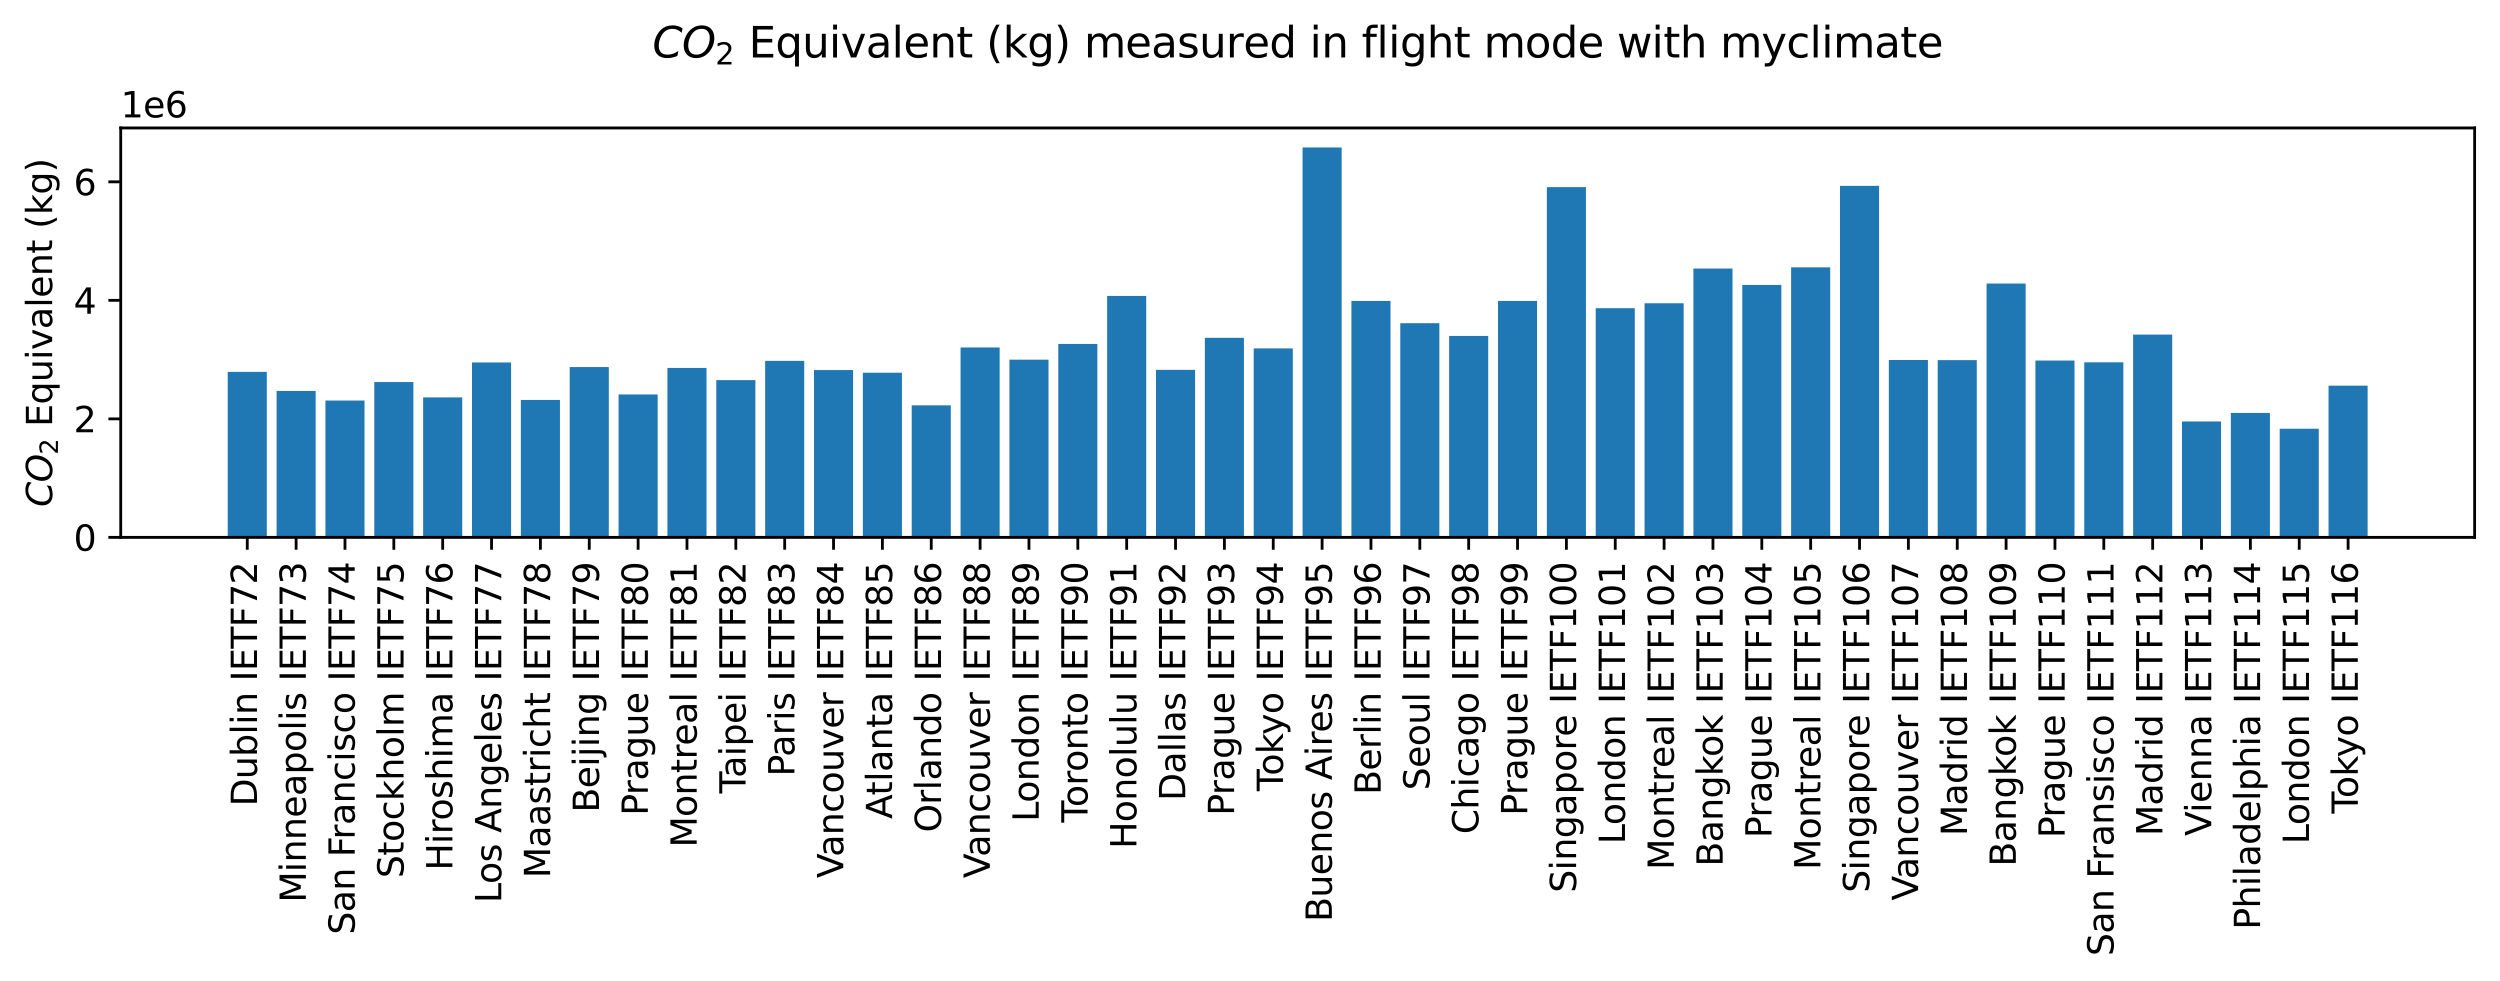 <?xml version="1.0" encoding="utf-8" standalone="no"?>
<!DOCTYPE svg PUBLIC "-//W3C//DTD SVG 1.1//EN"
  "http://www.w3.org/Graphics/SVG/1.1/DTD/svg11.dtd">
<svg xmlns:xlink="http://www.w3.org/1999/xlink" width="709.513pt" height="278.513pt" viewBox="0 0 709.513 278.513" xmlns="http://www.w3.org/2000/svg" version="1.1">
 <defs>
  <style type="text/css">*{stroke-linejoin: round; stroke-linecap: butt}</style>
 </defs>
 <g id="figure_1">
  <g id="patch_1">
   <path d="M -0 278.513 
L 709.513 278.513 
L 709.513 0 
L -0 0 
z
" style="fill: #ffffff"/>
  </g>
  <g id="axes_1">
   <g id="patch_2">
    <path d="M 34.263 152.51 
L 702.312 152.51 
L 702.312 36.32 
L 34.263 36.32 
z
" style="fill: #ffffff"/>
   </g>
   <g id="patch_3">
    <path d="M 64.628 152.51 
L 75.721 152.51 
L 75.721 105.531 
L 64.628 105.531 
z
" clip-path="url(#pe169adb9bf)" style="fill: #1f77b4"/>
   </g>
   <g id="patch_4">
    <path d="M 78.494 152.51 
L 89.587 152.51 
L 89.587 110.941 
L 78.494 110.941 
z
" clip-path="url(#pe169adb9bf)" style="fill: #1f77b4"/>
   </g>
   <g id="patch_5">
    <path d="M 92.36 152.51 
L 103.452 152.51 
L 103.452 113.668 
L 92.36 113.668 
z
" clip-path="url(#pe169adb9bf)" style="fill: #1f77b4"/>
   </g>
   <g id="patch_6">
    <path d="M 106.226 152.51 
L 117.318 152.51 
L 117.318 108.439 
L 106.226 108.439 
z
" clip-path="url(#pe169adb9bf)" style="fill: #1f77b4"/>
   </g>
   <g id="patch_7">
    <path d="M 120.091 152.51 
L 131.184 152.51 
L 131.184 112.781 
L 120.091 112.781 
z
" clip-path="url(#pe169adb9bf)" style="fill: #1f77b4"/>
   </g>
   <g id="patch_8">
    <path d="M 133.957 152.51 
L 145.05 152.51 
L 145.05 102.86 
L 133.957 102.86 
z
" clip-path="url(#pe169adb9bf)" style="fill: #1f77b4"/>
   </g>
   <g id="patch_9">
    <path d="M 147.823 152.51 
L 158.915 152.51 
L 158.915 113.5 
L 147.823 113.5 
z
" clip-path="url(#pe169adb9bf)" style="fill: #1f77b4"/>
   </g>
   <g id="patch_10">
    <path d="M 161.688 152.51 
L 172.781 152.51 
L 172.781 104.178 
L 161.688 104.178 
z
" clip-path="url(#pe169adb9bf)" style="fill: #1f77b4"/>
   </g>
   <g id="patch_11">
    <path d="M 175.554 152.51 
L 186.647 152.51 
L 186.647 111.957 
L 175.554 111.957 
z
" clip-path="url(#pe169adb9bf)" style="fill: #1f77b4"/>
   </g>
   <g id="patch_12">
    <path d="M 189.42 152.51 
L 200.512 152.51 
L 200.512 104.413 
L 189.42 104.413 
z
" clip-path="url(#pe169adb9bf)" style="fill: #1f77b4"/>
   </g>
   <g id="patch_13">
    <path d="M 203.286 152.51 
L 214.378 152.51 
L 214.378 107.885 
L 203.286 107.885 
z
" clip-path="url(#pe169adb9bf)" style="fill: #1f77b4"/>
   </g>
   <g id="patch_14">
    <path d="M 217.151 152.51 
L 228.244 152.51 
L 228.244 102.407 
L 217.151 102.407 
z
" clip-path="url(#pe169adb9bf)" style="fill: #1f77b4"/>
   </g>
   <g id="patch_15">
    <path d="M 231.017 152.51 
L 242.11 152.51 
L 242.11 105.024 
L 231.017 105.024 
z
" clip-path="url(#pe169adb9bf)" style="fill: #1f77b4"/>
   </g>
   <g id="patch_16">
    <path d="M 244.883 152.51 
L 255.975 152.51 
L 255.975 105.793 
L 244.883 105.793 
z
" clip-path="url(#pe169adb9bf)" style="fill: #1f77b4"/>
   </g>
   <g id="patch_17">
    <path d="M 258.748 152.51 
L 269.841 152.51 
L 269.841 115.032 
L 258.748 115.032 
z
" clip-path="url(#pe169adb9bf)" style="fill: #1f77b4"/>
   </g>
   <g id="patch_18">
    <path d="M 272.614 152.51 
L 283.707 152.51 
L 283.707 98.614 
L 272.614 98.614 
z
" clip-path="url(#pe169adb9bf)" style="fill: #1f77b4"/>
   </g>
   <g id="patch_19">
    <path d="M 286.48 152.51 
L 297.572 152.51 
L 297.572 102.082 
L 286.48 102.082 
z
" clip-path="url(#pe169adb9bf)" style="fill: #1f77b4"/>
   </g>
   <g id="patch_20">
    <path d="M 300.346 152.51 
L 311.438 152.51 
L 311.438 97.607 
L 300.346 97.607 
z
" clip-path="url(#pe169adb9bf)" style="fill: #1f77b4"/>
   </g>
   <g id="patch_21">
    <path d="M 314.211 152.51 
L 325.304 152.51 
L 325.304 83.979 
L 314.211 83.979 
z
" clip-path="url(#pe169adb9bf)" style="fill: #1f77b4"/>
   </g>
   <g id="patch_22">
    <path d="M 328.077 152.51 
L 339.17 152.51 
L 339.17 104.976 
L 328.077 104.976 
z
" clip-path="url(#pe169adb9bf)" style="fill: #1f77b4"/>
   </g>
   <g id="patch_23">
    <path d="M 341.943 152.51 
L 353.035 152.51 
L 353.035 95.867 
L 341.943 95.867 
z
" clip-path="url(#pe169adb9bf)" style="fill: #1f77b4"/>
   </g>
   <g id="patch_24">
    <path d="M 355.808 152.51 
L 366.901 152.51 
L 366.901 98.878 
L 355.808 98.878 
z
" clip-path="url(#pe169adb9bf)" style="fill: #1f77b4"/>
   </g>
   <g id="patch_25">
    <path d="M 369.674 152.51 
L 380.767 152.51 
L 380.767 41.853 
L 369.674 41.853 
z
" clip-path="url(#pe169adb9bf)" style="fill: #1f77b4"/>
   </g>
   <g id="patch_26">
    <path d="M 383.54 152.51 
L 394.632 152.51 
L 394.632 85.403 
L 383.54 85.403 
z
" clip-path="url(#pe169adb9bf)" style="fill: #1f77b4"/>
   </g>
   <g id="patch_27">
    <path d="M 397.405 152.51 
L 408.498 152.51 
L 408.498 91.726 
L 397.405 91.726 
z
" clip-path="url(#pe169adb9bf)" style="fill: #1f77b4"/>
   </g>
   <g id="patch_28">
    <path d="M 411.271 152.51 
L 422.364 152.51 
L 422.364 95.341 
L 411.271 95.341 
z
" clip-path="url(#pe169adb9bf)" style="fill: #1f77b4"/>
   </g>
   <g id="patch_29">
    <path d="M 425.137 152.51 
L 436.229 152.51 
L 436.229 85.405 
L 425.137 85.405 
z
" clip-path="url(#pe169adb9bf)" style="fill: #1f77b4"/>
   </g>
   <g id="patch_30">
    <path d="M 439.003 152.51 
L 450.095 152.51 
L 450.095 53.107 
L 439.003 53.107 
z
" clip-path="url(#pe169adb9bf)" style="fill: #1f77b4"/>
   </g>
   <g id="patch_31">
    <path d="M 452.868 152.51 
L 463.961 152.51 
L 463.961 87.473 
L 452.868 87.473 
z
" clip-path="url(#pe169adb9bf)" style="fill: #1f77b4"/>
   </g>
   <g id="patch_32">
    <path d="M 466.734 152.51 
L 477.827 152.51 
L 477.827 86.071 
L 466.734 86.071 
z
" clip-path="url(#pe169adb9bf)" style="fill: #1f77b4"/>
   </g>
   <g id="patch_33">
    <path d="M 480.6 152.51 
L 491.692 152.51 
L 491.692 76.213 
L 480.6 76.213 
z
" clip-path="url(#pe169adb9bf)" style="fill: #1f77b4"/>
   </g>
   <g id="patch_34">
    <path d="M 494.465 152.51 
L 505.558 152.51 
L 505.558 80.862 
L 494.465 80.862 
z
" clip-path="url(#pe169adb9bf)" style="fill: #1f77b4"/>
   </g>
   <g id="patch_35">
    <path d="M 508.331 152.51 
L 519.424 152.51 
L 519.424 75.864 
L 508.331 75.864 
z
" clip-path="url(#pe169adb9bf)" style="fill: #1f77b4"/>
   </g>
   <g id="patch_36">
    <path d="M 522.197 152.51 
L 533.289 152.51 
L 533.289 52.757 
L 522.197 52.757 
z
" clip-path="url(#pe169adb9bf)" style="fill: #1f77b4"/>
   </g>
   <g id="patch_37">
    <path d="M 536.063 152.51 
L 547.155 152.51 
L 547.155 102.166 
L 536.063 102.166 
z
" clip-path="url(#pe169adb9bf)" style="fill: #1f77b4"/>
   </g>
   <g id="patch_38">
    <path d="M 549.928 152.51 
L 561.021 152.51 
L 561.021 102.206 
L 549.928 102.206 
z
" clip-path="url(#pe169adb9bf)" style="fill: #1f77b4"/>
   </g>
   <g id="patch_39">
    <path d="M 563.794 152.51 
L 574.887 152.51 
L 574.887 80.468 
L 563.794 80.468 
z
" clip-path="url(#pe169adb9bf)" style="fill: #1f77b4"/>
   </g>
   <g id="patch_40">
    <path d="M 577.66 152.51 
L 588.752 152.51 
L 588.752 102.314 
L 577.66 102.314 
z
" clip-path="url(#pe169adb9bf)" style="fill: #1f77b4"/>
   </g>
   <g id="patch_41">
    <path d="M 591.525 152.51 
L 602.618 152.51 
L 602.618 102.84 
L 591.525 102.84 
z
" clip-path="url(#pe169adb9bf)" style="fill: #1f77b4"/>
   </g>
   <g id="patch_42">
    <path d="M 605.391 152.51 
L 616.484 152.51 
L 616.484 94.962 
L 605.391 94.962 
z
" clip-path="url(#pe169adb9bf)" style="fill: #1f77b4"/>
   </g>
   <g id="patch_43">
    <path d="M 619.257 152.51 
L 630.349 152.51 
L 630.349 119.611 
L 619.257 119.611 
z
" clip-path="url(#pe169adb9bf)" style="fill: #1f77b4"/>
   </g>
   <g id="patch_44">
    <path d="M 633.123 152.51 
L 644.215 152.51 
L 644.215 117.201 
L 633.123 117.201 
z
" clip-path="url(#pe169adb9bf)" style="fill: #1f77b4"/>
   </g>
   <g id="patch_45">
    <path d="M 646.988 152.51 
L 658.081 152.51 
L 658.081 121.684 
L 646.988 121.684 
z
" clip-path="url(#pe169adb9bf)" style="fill: #1f77b4"/>
   </g>
   <g id="patch_46">
    <path d="M 660.854 152.51 
L 671.947 152.51 
L 671.947 109.451 
L 660.854 109.451 
z
" clip-path="url(#pe169adb9bf)" style="fill: #1f77b4"/>
   </g>
   <g id="matplotlib.axis_1">
    <g id="xtick_1">
     <g id="line2d_1">
      <defs>
       <path id="m2398c856dd" d="M 0 0 
L 0 3.5 
" style="stroke: #000000; stroke-width: 0.8"/>
      </defs>
      <g>
       <use xlink:href="#m2398c856dd" x="70.175" y="152.51" style="stroke: #000000; stroke-width: 0.8"/>
      </g>
     </g>
     <g id="text_1">
      <!-- Dublin IETF72 -->
      <g transform="translate(72.934 228.821) rotate(-90) scale(0.1 -0.1)">
       <defs>
        <path id="DejaVuSans-44" d="M 1259 4147 
L 1259 519 
L 2022 519 
Q 2988 519 3436 956 
Q 3884 1394 3884 2338 
Q 3884 3275 3436 3711 
Q 2988 4147 2022 4147 
L 1259 4147 
z
M 628 4666 
L 1925 4666 
Q 3281 4666 3915 4102 
Q 4550 3538 4550 2338 
Q 4550 1131 3912 565 
Q 3275 0 1925 0 
L 628 0 
L 628 4666 
z
" transform="scale(0.016)"/>
        <path id="DejaVuSans-75" d="M 544 1381 
L 544 3500 
L 1119 3500 
L 1119 1403 
Q 1119 906 1312 657 
Q 1506 409 1894 409 
Q 2359 409 2629 706 
Q 2900 1003 2900 1516 
L 2900 3500 
L 3475 3500 
L 3475 0 
L 2900 0 
L 2900 538 
Q 2691 219 2414 64 
Q 2138 -91 1772 -91 
Q 1169 -91 856 284 
Q 544 659 544 1381 
z
M 1991 3584 
L 1991 3584 
z
" transform="scale(0.016)"/>
        <path id="DejaVuSans-62" d="M 3116 1747 
Q 3116 2381 2855 2742 
Q 2594 3103 2138 3103 
Q 1681 3103 1420 2742 
Q 1159 2381 1159 1747 
Q 1159 1113 1420 752 
Q 1681 391 2138 391 
Q 2594 391 2855 752 
Q 3116 1113 3116 1747 
z
M 1159 2969 
Q 1341 3281 1617 3432 
Q 1894 3584 2278 3584 
Q 2916 3584 3314 3078 
Q 3713 2572 3713 1747 
Q 3713 922 3314 415 
Q 2916 -91 2278 -91 
Q 1894 -91 1617 61 
Q 1341 213 1159 525 
L 1159 0 
L 581 0 
L 581 4863 
L 1159 4863 
L 1159 2969 
z
" transform="scale(0.016)"/>
        <path id="DejaVuSans-6c" d="M 603 4863 
L 1178 4863 
L 1178 0 
L 603 0 
L 603 4863 
z
" transform="scale(0.016)"/>
        <path id="DejaVuSans-69" d="M 603 3500 
L 1178 3500 
L 1178 0 
L 603 0 
L 603 3500 
z
M 603 4863 
L 1178 4863 
L 1178 4134 
L 603 4134 
L 603 4863 
z
" transform="scale(0.016)"/>
        <path id="DejaVuSans-6e" d="M 3513 2113 
L 3513 0 
L 2938 0 
L 2938 2094 
Q 2938 2591 2744 2837 
Q 2550 3084 2163 3084 
Q 1697 3084 1428 2787 
Q 1159 2491 1159 1978 
L 1159 0 
L 581 0 
L 581 3500 
L 1159 3500 
L 1159 2956 
Q 1366 3272 1645 3428 
Q 1925 3584 2291 3584 
Q 2894 3584 3203 3211 
Q 3513 2838 3513 2113 
z
" transform="scale(0.016)"/>
        <path id="DejaVuSans-20" transform="scale(0.016)"/>
        <path id="DejaVuSans-49" d="M 628 4666 
L 1259 4666 
L 1259 0 
L 628 0 
L 628 4666 
z
" transform="scale(0.016)"/>
        <path id="DejaVuSans-45" d="M 628 4666 
L 3578 4666 
L 3578 4134 
L 1259 4134 
L 1259 2753 
L 3481 2753 
L 3481 2222 
L 1259 2222 
L 1259 531 
L 3634 531 
L 3634 0 
L 628 0 
L 628 4666 
z
" transform="scale(0.016)"/>
        <path id="DejaVuSans-54" d="M -19 4666 
L 3928 4666 
L 3928 4134 
L 2272 4134 
L 2272 0 
L 1638 0 
L 1638 4134 
L -19 4134 
L -19 4666 
z
" transform="scale(0.016)"/>
        <path id="DejaVuSans-46" d="M 628 4666 
L 3309 4666 
L 3309 4134 
L 1259 4134 
L 1259 2759 
L 3109 2759 
L 3109 2228 
L 1259 2228 
L 1259 0 
L 628 0 
L 628 4666 
z
" transform="scale(0.016)"/>
        <path id="DejaVuSans-37" d="M 525 4666 
L 3525 4666 
L 3525 4397 
L 1831 0 
L 1172 0 
L 2766 4134 
L 525 4134 
L 525 4666 
z
" transform="scale(0.016)"/>
        <path id="DejaVuSans-32" d="M 1228 531 
L 3431 531 
L 3431 0 
L 469 0 
L 469 531 
Q 828 903 1448 1529 
Q 2069 2156 2228 2338 
Q 2531 2678 2651 2914 
Q 2772 3150 2772 3378 
Q 2772 3750 2511 3984 
Q 2250 4219 1831 4219 
Q 1534 4219 1204 4116 
Q 875 4013 500 3803 
L 500 4441 
Q 881 4594 1212 4672 
Q 1544 4750 1819 4750 
Q 2544 4750 2975 4387 
Q 3406 4025 3406 3419 
Q 3406 3131 3298 2873 
Q 3191 2616 2906 2266 
Q 2828 2175 2409 1742 
Q 1991 1309 1228 531 
z
" transform="scale(0.016)"/>
       </defs>
       <use xlink:href="#DejaVuSans-44"/>
       <use xlink:href="#DejaVuSans-75" x="77.002"/>
       <use xlink:href="#DejaVuSans-62" x="140.381"/>
       <use xlink:href="#DejaVuSans-6c" x="203.857"/>
       <use xlink:href="#DejaVuSans-69" x="231.641"/>
       <use xlink:href="#DejaVuSans-6e" x="259.424"/>
       <use xlink:href="#DejaVuSans-20" x="322.803"/>
       <use xlink:href="#DejaVuSans-49" x="354.59"/>
       <use xlink:href="#DejaVuSans-45" x="384.082"/>
       <use xlink:href="#DejaVuSans-54" x="447.266"/>
       <use xlink:href="#DejaVuSans-46" x="508.35"/>
       <use xlink:href="#DejaVuSans-37" x="565.869"/>
       <use xlink:href="#DejaVuSans-32" x="629.492"/>
      </g>
     </g>
    </g>
    <g id="xtick_2">
     <g id="line2d_2">
      <g>
       <use xlink:href="#m2398c856dd" x="84.04" y="152.51" style="stroke: #000000; stroke-width: 0.8"/>
      </g>
     </g>
     <g id="text_2">
      <!-- Minneapolis IETF73 -->
      <g transform="translate(86.8 256.137) rotate(-90) scale(0.1 -0.1)">
       <defs>
        <path id="DejaVuSans-4d" d="M 628 4666 
L 1569 4666 
L 2759 1491 
L 3956 4666 
L 4897 4666 
L 4897 0 
L 4281 0 
L 4281 4097 
L 3078 897 
L 2444 897 
L 1241 4097 
L 1241 0 
L 628 0 
L 628 4666 
z
" transform="scale(0.016)"/>
        <path id="DejaVuSans-65" d="M 3597 1894 
L 3597 1613 
L 953 1613 
Q 991 1019 1311 708 
Q 1631 397 2203 397 
Q 2534 397 2845 478 
Q 3156 559 3463 722 
L 3463 178 
Q 3153 47 2828 -22 
Q 2503 -91 2169 -91 
Q 1331 -91 842 396 
Q 353 884 353 1716 
Q 353 2575 817 3079 
Q 1281 3584 2069 3584 
Q 2775 3584 3186 3129 
Q 3597 2675 3597 1894 
z
M 3022 2063 
Q 3016 2534 2758 2815 
Q 2500 3097 2075 3097 
Q 1594 3097 1305 2825 
Q 1016 2553 972 2059 
L 3022 2063 
z
" transform="scale(0.016)"/>
        <path id="DejaVuSans-61" d="M 2194 1759 
Q 1497 1759 1228 1600 
Q 959 1441 959 1056 
Q 959 750 1161 570 
Q 1363 391 1709 391 
Q 2188 391 2477 730 
Q 2766 1069 2766 1631 
L 2766 1759 
L 2194 1759 
z
M 3341 1997 
L 3341 0 
L 2766 0 
L 2766 531 
Q 2569 213 2275 61 
Q 1981 -91 1556 -91 
Q 1019 -91 701 211 
Q 384 513 384 1019 
Q 384 1609 779 1909 
Q 1175 2209 1959 2209 
L 2766 2209 
L 2766 2266 
Q 2766 2663 2505 2880 
Q 2244 3097 1772 3097 
Q 1472 3097 1187 3025 
Q 903 2953 641 2809 
L 641 3341 
Q 956 3463 1253 3523 
Q 1550 3584 1831 3584 
Q 2591 3584 2966 3190 
Q 3341 2797 3341 1997 
z
" transform="scale(0.016)"/>
        <path id="DejaVuSans-70" d="M 1159 525 
L 1159 -1331 
L 581 -1331 
L 581 3500 
L 1159 3500 
L 1159 2969 
Q 1341 3281 1617 3432 
Q 1894 3584 2278 3584 
Q 2916 3584 3314 3078 
Q 3713 2572 3713 1747 
Q 3713 922 3314 415 
Q 2916 -91 2278 -91 
Q 1894 -91 1617 61 
Q 1341 213 1159 525 
z
M 3116 1747 
Q 3116 2381 2855 2742 
Q 2594 3103 2138 3103 
Q 1681 3103 1420 2742 
Q 1159 2381 1159 1747 
Q 1159 1113 1420 752 
Q 1681 391 2138 391 
Q 2594 391 2855 752 
Q 3116 1113 3116 1747 
z
" transform="scale(0.016)"/>
        <path id="DejaVuSans-6f" d="M 1959 3097 
Q 1497 3097 1228 2736 
Q 959 2375 959 1747 
Q 959 1119 1226 758 
Q 1494 397 1959 397 
Q 2419 397 2687 759 
Q 2956 1122 2956 1747 
Q 2956 2369 2687 2733 
Q 2419 3097 1959 3097 
z
M 1959 3584 
Q 2709 3584 3137 3096 
Q 3566 2609 3566 1747 
Q 3566 888 3137 398 
Q 2709 -91 1959 -91 
Q 1206 -91 779 398 
Q 353 888 353 1747 
Q 353 2609 779 3096 
Q 1206 3584 1959 3584 
z
" transform="scale(0.016)"/>
        <path id="DejaVuSans-73" d="M 2834 3397 
L 2834 2853 
Q 2591 2978 2328 3040 
Q 2066 3103 1784 3103 
Q 1356 3103 1142 2972 
Q 928 2841 928 2578 
Q 928 2378 1081 2264 
Q 1234 2150 1697 2047 
L 1894 2003 
Q 2506 1872 2764 1633 
Q 3022 1394 3022 966 
Q 3022 478 2636 193 
Q 2250 -91 1575 -91 
Q 1294 -91 989 -36 
Q 684 19 347 128 
L 347 722 
Q 666 556 975 473 
Q 1284 391 1588 391 
Q 1994 391 2212 530 
Q 2431 669 2431 922 
Q 2431 1156 2273 1281 
Q 2116 1406 1581 1522 
L 1381 1569 
Q 847 1681 609 1914 
Q 372 2147 372 2553 
Q 372 3047 722 3315 
Q 1072 3584 1716 3584 
Q 2034 3584 2315 3537 
Q 2597 3491 2834 3397 
z
" transform="scale(0.016)"/>
        <path id="DejaVuSans-33" d="M 2597 2516 
Q 3050 2419 3304 2112 
Q 3559 1806 3559 1356 
Q 3559 666 3084 287 
Q 2609 -91 1734 -91 
Q 1441 -91 1130 -33 
Q 819 25 488 141 
L 488 750 
Q 750 597 1062 519 
Q 1375 441 1716 441 
Q 2309 441 2620 675 
Q 2931 909 2931 1356 
Q 2931 1769 2642 2001 
Q 2353 2234 1838 2234 
L 1294 2234 
L 1294 2753 
L 1863 2753 
Q 2328 2753 2575 2939 
Q 2822 3125 2822 3475 
Q 2822 3834 2567 4026 
Q 2313 4219 1838 4219 
Q 1578 4219 1281 4162 
Q 984 4106 628 3988 
L 628 4550 
Q 988 4650 1302 4700 
Q 1616 4750 1894 4750 
Q 2613 4750 3031 4423 
Q 3450 4097 3450 3541 
Q 3450 3153 3228 2886 
Q 3006 2619 2597 2516 
z
" transform="scale(0.016)"/>
       </defs>
       <use xlink:href="#DejaVuSans-4d"/>
       <use xlink:href="#DejaVuSans-69" x="86.279"/>
       <use xlink:href="#DejaVuSans-6e" x="114.062"/>
       <use xlink:href="#DejaVuSans-6e" x="177.441"/>
       <use xlink:href="#DejaVuSans-65" x="240.82"/>
       <use xlink:href="#DejaVuSans-61" x="302.344"/>
       <use xlink:href="#DejaVuSans-70" x="363.623"/>
       <use xlink:href="#DejaVuSans-6f" x="427.1"/>
       <use xlink:href="#DejaVuSans-6c" x="488.281"/>
       <use xlink:href="#DejaVuSans-69" x="516.064"/>
       <use xlink:href="#DejaVuSans-73" x="543.848"/>
       <use xlink:href="#DejaVuSans-20" x="595.947"/>
       <use xlink:href="#DejaVuSans-49" x="627.734"/>
       <use xlink:href="#DejaVuSans-45" x="657.227"/>
       <use xlink:href="#DejaVuSans-54" x="720.41"/>
       <use xlink:href="#DejaVuSans-46" x="781.494"/>
       <use xlink:href="#DejaVuSans-37" x="839.014"/>
       <use xlink:href="#DejaVuSans-33" x="902.637"/>
      </g>
     </g>
    </g>
    <g id="xtick_3">
     <g id="line2d_3">
      <g>
       <use xlink:href="#m2398c856dd" x="97.906" y="152.51" style="stroke: #000000; stroke-width: 0.8"/>
      </g>
     </g>
     <g id="text_3">
      <!-- San Francisco IETF74 -->
      <g transform="translate(100.665 265.24) rotate(-90) scale(0.1 -0.1)">
       <defs>
        <path id="DejaVuSans-53" d="M 3425 4513 
L 3425 3897 
Q 3066 4069 2747 4153 
Q 2428 4238 2131 4238 
Q 1616 4238 1336 4038 
Q 1056 3838 1056 3469 
Q 1056 3159 1242 3001 
Q 1428 2844 1947 2747 
L 2328 2669 
Q 3034 2534 3370 2195 
Q 3706 1856 3706 1288 
Q 3706 609 3251 259 
Q 2797 -91 1919 -91 
Q 1588 -91 1214 -16 
Q 841 59 441 206 
L 441 856 
Q 825 641 1194 531 
Q 1563 422 1919 422 
Q 2459 422 2753 634 
Q 3047 847 3047 1241 
Q 3047 1584 2836 1778 
Q 2625 1972 2144 2069 
L 1759 2144 
Q 1053 2284 737 2584 
Q 422 2884 422 3419 
Q 422 4038 858 4394 
Q 1294 4750 2059 4750 
Q 2388 4750 2728 4690 
Q 3069 4631 3425 4513 
z
" transform="scale(0.016)"/>
        <path id="DejaVuSans-72" d="M 2631 2963 
Q 2534 3019 2420 3045 
Q 2306 3072 2169 3072 
Q 1681 3072 1420 2755 
Q 1159 2438 1159 1844 
L 1159 0 
L 581 0 
L 581 3500 
L 1159 3500 
L 1159 2956 
Q 1341 3275 1631 3429 
Q 1922 3584 2338 3584 
Q 2397 3584 2469 3576 
Q 2541 3569 2628 3553 
L 2631 2963 
z
" transform="scale(0.016)"/>
        <path id="DejaVuSans-63" d="M 3122 3366 
L 3122 2828 
Q 2878 2963 2633 3030 
Q 2388 3097 2138 3097 
Q 1578 3097 1268 2742 
Q 959 2388 959 1747 
Q 959 1106 1268 751 
Q 1578 397 2138 397 
Q 2388 397 2633 464 
Q 2878 531 3122 666 
L 3122 134 
Q 2881 22 2623 -34 
Q 2366 -91 2075 -91 
Q 1284 -91 818 406 
Q 353 903 353 1747 
Q 353 2603 823 3093 
Q 1294 3584 2113 3584 
Q 2378 3584 2631 3529 
Q 2884 3475 3122 3366 
z
" transform="scale(0.016)"/>
        <path id="DejaVuSans-34" d="M 2419 4116 
L 825 1625 
L 2419 1625 
L 2419 4116 
z
M 2253 4666 
L 3047 4666 
L 3047 1625 
L 3713 1625 
L 3713 1100 
L 3047 1100 
L 3047 0 
L 2419 0 
L 2419 1100 
L 313 1100 
L 313 1709 
L 2253 4666 
z
" transform="scale(0.016)"/>
       </defs>
       <use xlink:href="#DejaVuSans-53"/>
       <use xlink:href="#DejaVuSans-61" x="63.477"/>
       <use xlink:href="#DejaVuSans-6e" x="124.756"/>
       <use xlink:href="#DejaVuSans-20" x="188.135"/>
       <use xlink:href="#DejaVuSans-46" x="219.922"/>
       <use xlink:href="#DejaVuSans-72" x="270.191"/>
       <use xlink:href="#DejaVuSans-61" x="311.305"/>
       <use xlink:href="#DejaVuSans-6e" x="372.584"/>
       <use xlink:href="#DejaVuSans-63" x="435.963"/>
       <use xlink:href="#DejaVuSans-69" x="490.943"/>
       <use xlink:href="#DejaVuSans-73" x="518.727"/>
       <use xlink:href="#DejaVuSans-63" x="570.826"/>
       <use xlink:href="#DejaVuSans-6f" x="625.807"/>
       <use xlink:href="#DejaVuSans-20" x="686.988"/>
       <use xlink:href="#DejaVuSans-49" x="718.775"/>
       <use xlink:href="#DejaVuSans-45" x="748.268"/>
       <use xlink:href="#DejaVuSans-54" x="811.451"/>
       <use xlink:href="#DejaVuSans-46" x="872.535"/>
       <use xlink:href="#DejaVuSans-37" x="930.055"/>
       <use xlink:href="#DejaVuSans-34" x="993.678"/>
      </g>
     </g>
    </g>
    <g id="xtick_4">
     <g id="line2d_4">
      <g>
       <use xlink:href="#m2398c856dd" x="111.772" y="152.51" style="stroke: #000000; stroke-width: 0.8"/>
      </g>
     </g>
     <g id="text_4">
      <!-- Stockholm IETF75 -->
      <g transform="translate(114.531 249.193) rotate(-90) scale(0.1 -0.1)">
       <defs>
        <path id="DejaVuSans-74" d="M 1172 4494 
L 1172 3500 
L 2356 3500 
L 2356 3053 
L 1172 3053 
L 1172 1153 
Q 1172 725 1289 603 
Q 1406 481 1766 481 
L 2356 481 
L 2356 0 
L 1766 0 
Q 1100 0 847 248 
Q 594 497 594 1153 
L 594 3053 
L 172 3053 
L 172 3500 
L 594 3500 
L 594 4494 
L 1172 4494 
z
" transform="scale(0.016)"/>
        <path id="DejaVuSans-6b" d="M 581 4863 
L 1159 4863 
L 1159 1991 
L 2875 3500 
L 3609 3500 
L 1753 1863 
L 3688 0 
L 2938 0 
L 1159 1709 
L 1159 0 
L 581 0 
L 581 4863 
z
" transform="scale(0.016)"/>
        <path id="DejaVuSans-68" d="M 3513 2113 
L 3513 0 
L 2938 0 
L 2938 2094 
Q 2938 2591 2744 2837 
Q 2550 3084 2163 3084 
Q 1697 3084 1428 2787 
Q 1159 2491 1159 1978 
L 1159 0 
L 581 0 
L 581 4863 
L 1159 4863 
L 1159 2956 
Q 1366 3272 1645 3428 
Q 1925 3584 2291 3584 
Q 2894 3584 3203 3211 
Q 3513 2838 3513 2113 
z
" transform="scale(0.016)"/>
        <path id="DejaVuSans-6d" d="M 3328 2828 
Q 3544 3216 3844 3400 
Q 4144 3584 4550 3584 
Q 5097 3584 5394 3201 
Q 5691 2819 5691 2113 
L 5691 0 
L 5113 0 
L 5113 2094 
Q 5113 2597 4934 2840 
Q 4756 3084 4391 3084 
Q 3944 3084 3684 2787 
Q 3425 2491 3425 1978 
L 3425 0 
L 2847 0 
L 2847 2094 
Q 2847 2600 2669 2842 
Q 2491 3084 2119 3084 
Q 1678 3084 1418 2786 
Q 1159 2488 1159 1978 
L 1159 0 
L 581 0 
L 581 3500 
L 1159 3500 
L 1159 2956 
Q 1356 3278 1631 3431 
Q 1906 3584 2284 3584 
Q 2666 3584 2933 3390 
Q 3200 3197 3328 2828 
z
" transform="scale(0.016)"/>
        <path id="DejaVuSans-35" d="M 691 4666 
L 3169 4666 
L 3169 4134 
L 1269 4134 
L 1269 2991 
Q 1406 3038 1543 3061 
Q 1681 3084 1819 3084 
Q 2600 3084 3056 2656 
Q 3513 2228 3513 1497 
Q 3513 744 3044 326 
Q 2575 -91 1722 -91 
Q 1428 -91 1123 -41 
Q 819 9 494 109 
L 494 744 
Q 775 591 1075 516 
Q 1375 441 1709 441 
Q 2250 441 2565 725 
Q 2881 1009 2881 1497 
Q 2881 1984 2565 2268 
Q 2250 2553 1709 2553 
Q 1456 2553 1204 2497 
Q 953 2441 691 2322 
L 691 4666 
z
" transform="scale(0.016)"/>
       </defs>
       <use xlink:href="#DejaVuSans-53"/>
       <use xlink:href="#DejaVuSans-74" x="63.477"/>
       <use xlink:href="#DejaVuSans-6f" x="102.686"/>
       <use xlink:href="#DejaVuSans-63" x="163.867"/>
       <use xlink:href="#DejaVuSans-6b" x="218.848"/>
       <use xlink:href="#DejaVuSans-68" x="276.758"/>
       <use xlink:href="#DejaVuSans-6f" x="340.137"/>
       <use xlink:href="#DejaVuSans-6c" x="401.318"/>
       <use xlink:href="#DejaVuSans-6d" x="429.102"/>
       <use xlink:href="#DejaVuSans-20" x="526.514"/>
       <use xlink:href="#DejaVuSans-49" x="558.301"/>
       <use xlink:href="#DejaVuSans-45" x="587.793"/>
       <use xlink:href="#DejaVuSans-54" x="650.977"/>
       <use xlink:href="#DejaVuSans-46" x="712.061"/>
       <use xlink:href="#DejaVuSans-37" x="769.58"/>
       <use xlink:href="#DejaVuSans-35" x="833.203"/>
      </g>
     </g>
    </g>
    <g id="xtick_5">
     <g id="line2d_5">
      <g>
       <use xlink:href="#m2398c856dd" x="125.638" y="152.51" style="stroke: #000000; stroke-width: 0.8"/>
      </g>
     </g>
     <g id="text_5">
      <!-- Hiroshima IETF76 -->
      <g transform="translate(128.397 247.038) rotate(-90) scale(0.1 -0.1)">
       <defs>
        <path id="DejaVuSans-48" d="M 628 4666 
L 1259 4666 
L 1259 2753 
L 3553 2753 
L 3553 4666 
L 4184 4666 
L 4184 0 
L 3553 0 
L 3553 2222 
L 1259 2222 
L 1259 0 
L 628 0 
L 628 4666 
z
" transform="scale(0.016)"/>
        <path id="DejaVuSans-36" d="M 2113 2584 
Q 1688 2584 1439 2293 
Q 1191 2003 1191 1497 
Q 1191 994 1439 701 
Q 1688 409 2113 409 
Q 2538 409 2786 701 
Q 3034 994 3034 1497 
Q 3034 2003 2786 2293 
Q 2538 2584 2113 2584 
z
M 3366 4563 
L 3366 3988 
Q 3128 4100 2886 4159 
Q 2644 4219 2406 4219 
Q 1781 4219 1451 3797 
Q 1122 3375 1075 2522 
Q 1259 2794 1537 2939 
Q 1816 3084 2150 3084 
Q 2853 3084 3261 2657 
Q 3669 2231 3669 1497 
Q 3669 778 3244 343 
Q 2819 -91 2113 -91 
Q 1303 -91 875 529 
Q 447 1150 447 2328 
Q 447 3434 972 4092 
Q 1497 4750 2381 4750 
Q 2619 4750 2861 4703 
Q 3103 4656 3366 4563 
z
" transform="scale(0.016)"/>
       </defs>
       <use xlink:href="#DejaVuSans-48"/>
       <use xlink:href="#DejaVuSans-69" x="75.195"/>
       <use xlink:href="#DejaVuSans-72" x="102.979"/>
       <use xlink:href="#DejaVuSans-6f" x="141.842"/>
       <use xlink:href="#DejaVuSans-73" x="203.023"/>
       <use xlink:href="#DejaVuSans-68" x="255.123"/>
       <use xlink:href="#DejaVuSans-69" x="318.502"/>
       <use xlink:href="#DejaVuSans-6d" x="346.285"/>
       <use xlink:href="#DejaVuSans-61" x="443.697"/>
       <use xlink:href="#DejaVuSans-20" x="504.977"/>
       <use xlink:href="#DejaVuSans-49" x="536.764"/>
       <use xlink:href="#DejaVuSans-45" x="566.256"/>
       <use xlink:href="#DejaVuSans-54" x="629.439"/>
       <use xlink:href="#DejaVuSans-46" x="690.523"/>
       <use xlink:href="#DejaVuSans-37" x="748.043"/>
       <use xlink:href="#DejaVuSans-36" x="811.666"/>
      </g>
     </g>
    </g>
    <g id="xtick_6">
     <g id="line2d_6">
      <g>
       <use xlink:href="#m2398c856dd" x="139.503" y="152.51" style="stroke: #000000; stroke-width: 0.8"/>
      </g>
     </g>
     <g id="text_6">
      <!-- Los Angeles IETF77 -->
      <g transform="translate(142.263 256.265) rotate(-90) scale(0.1 -0.1)">
       <defs>
        <path id="DejaVuSans-4c" d="M 628 4666 
L 1259 4666 
L 1259 531 
L 3531 531 
L 3531 0 
L 628 0 
L 628 4666 
z
" transform="scale(0.016)"/>
        <path id="DejaVuSans-41" d="M 2188 4044 
L 1331 1722 
L 3047 1722 
L 2188 4044 
z
M 1831 4666 
L 2547 4666 
L 4325 0 
L 3669 0 
L 3244 1197 
L 1141 1197 
L 716 0 
L 50 0 
L 1831 4666 
z
" transform="scale(0.016)"/>
        <path id="DejaVuSans-67" d="M 2906 1791 
Q 2906 2416 2648 2759 
Q 2391 3103 1925 3103 
Q 1463 3103 1205 2759 
Q 947 2416 947 1791 
Q 947 1169 1205 825 
Q 1463 481 1925 481 
Q 2391 481 2648 825 
Q 2906 1169 2906 1791 
z
M 3481 434 
Q 3481 -459 3084 -895 
Q 2688 -1331 1869 -1331 
Q 1566 -1331 1297 -1286 
Q 1028 -1241 775 -1147 
L 775 -588 
Q 1028 -725 1275 -790 
Q 1522 -856 1778 -856 
Q 2344 -856 2625 -561 
Q 2906 -266 2906 331 
L 2906 616 
Q 2728 306 2450 153 
Q 2172 0 1784 0 
Q 1141 0 747 490 
Q 353 981 353 1791 
Q 353 2603 747 3093 
Q 1141 3584 1784 3584 
Q 2172 3584 2450 3431 
Q 2728 3278 2906 2969 
L 2906 3500 
L 3481 3500 
L 3481 434 
z
" transform="scale(0.016)"/>
       </defs>
       <use xlink:href="#DejaVuSans-4c"/>
       <use xlink:href="#DejaVuSans-6f" x="53.963"/>
       <use xlink:href="#DejaVuSans-73" x="115.145"/>
       <use xlink:href="#DejaVuSans-20" x="167.244"/>
       <use xlink:href="#DejaVuSans-41" x="199.031"/>
       <use xlink:href="#DejaVuSans-6e" x="267.439"/>
       <use xlink:href="#DejaVuSans-67" x="330.818"/>
       <use xlink:href="#DejaVuSans-65" x="394.295"/>
       <use xlink:href="#DejaVuSans-6c" x="455.818"/>
       <use xlink:href="#DejaVuSans-65" x="483.602"/>
       <use xlink:href="#DejaVuSans-73" x="545.125"/>
       <use xlink:href="#DejaVuSans-20" x="597.225"/>
       <use xlink:href="#DejaVuSans-49" x="629.012"/>
       <use xlink:href="#DejaVuSans-45" x="658.504"/>
       <use xlink:href="#DejaVuSans-54" x="721.688"/>
       <use xlink:href="#DejaVuSans-46" x="782.771"/>
       <use xlink:href="#DejaVuSans-37" x="840.291"/>
       <use xlink:href="#DejaVuSans-37" x="903.914"/>
      </g>
     </g>
    </g>
    <g id="xtick_7">
     <g id="line2d_7">
      <g>
       <use xlink:href="#m2398c856dd" x="153.369" y="152.51" style="stroke: #000000; stroke-width: 0.8"/>
      </g>
     </g>
     <g id="text_7">
      <!-- Maastricht IETF78 -->
      <g transform="translate(156.128 249.201) rotate(-90) scale(0.1 -0.1)">
       <defs>
        <path id="DejaVuSans-38" d="M 2034 2216 
Q 1584 2216 1326 1975 
Q 1069 1734 1069 1313 
Q 1069 891 1326 650 
Q 1584 409 2034 409 
Q 2484 409 2743 651 
Q 3003 894 3003 1313 
Q 3003 1734 2745 1975 
Q 2488 2216 2034 2216 
z
M 1403 2484 
Q 997 2584 770 2862 
Q 544 3141 544 3541 
Q 544 4100 942 4425 
Q 1341 4750 2034 4750 
Q 2731 4750 3128 4425 
Q 3525 4100 3525 3541 
Q 3525 3141 3298 2862 
Q 3072 2584 2669 2484 
Q 3125 2378 3379 2068 
Q 3634 1759 3634 1313 
Q 3634 634 3220 271 
Q 2806 -91 2034 -91 
Q 1263 -91 848 271 
Q 434 634 434 1313 
Q 434 1759 690 2068 
Q 947 2378 1403 2484 
z
M 1172 3481 
Q 1172 3119 1398 2916 
Q 1625 2713 2034 2713 
Q 2441 2713 2670 2916 
Q 2900 3119 2900 3481 
Q 2900 3844 2670 4047 
Q 2441 4250 2034 4250 
Q 1625 4250 1398 4047 
Q 1172 3844 1172 3481 
z
" transform="scale(0.016)"/>
       </defs>
       <use xlink:href="#DejaVuSans-4d"/>
       <use xlink:href="#DejaVuSans-61" x="86.279"/>
       <use xlink:href="#DejaVuSans-61" x="147.559"/>
       <use xlink:href="#DejaVuSans-73" x="208.838"/>
       <use xlink:href="#DejaVuSans-74" x="260.938"/>
       <use xlink:href="#DejaVuSans-72" x="300.146"/>
       <use xlink:href="#DejaVuSans-69" x="341.26"/>
       <use xlink:href="#DejaVuSans-63" x="369.043"/>
       <use xlink:href="#DejaVuSans-68" x="424.023"/>
       <use xlink:href="#DejaVuSans-74" x="487.402"/>
       <use xlink:href="#DejaVuSans-20" x="526.611"/>
       <use xlink:href="#DejaVuSans-49" x="558.398"/>
       <use xlink:href="#DejaVuSans-45" x="587.891"/>
       <use xlink:href="#DejaVuSans-54" x="651.074"/>
       <use xlink:href="#DejaVuSans-46" x="712.158"/>
       <use xlink:href="#DejaVuSans-37" x="769.678"/>
       <use xlink:href="#DejaVuSans-38" x="833.301"/>
      </g>
     </g>
    </g>
    <g id="xtick_8">
     <g id="line2d_8">
      <g>
       <use xlink:href="#m2398c856dd" x="167.235" y="152.51" style="stroke: #000000; stroke-width: 0.8"/>
      </g>
     </g>
     <g id="text_8">
      <!-- Beijing IETF79 -->
      <g transform="translate(169.994 230.576) rotate(-90) scale(0.1 -0.1)">
       <defs>
        <path id="DejaVuSans-42" d="M 1259 2228 
L 1259 519 
L 2272 519 
Q 2781 519 3026 730 
Q 3272 941 3272 1375 
Q 3272 1813 3026 2020 
Q 2781 2228 2272 2228 
L 1259 2228 
z
M 1259 4147 
L 1259 2741 
L 2194 2741 
Q 2656 2741 2882 2914 
Q 3109 3088 3109 3444 
Q 3109 3797 2882 3972 
Q 2656 4147 2194 4147 
L 1259 4147 
z
M 628 4666 
L 2241 4666 
Q 2963 4666 3353 4366 
Q 3744 4066 3744 3513 
Q 3744 3084 3544 2831 
Q 3344 2578 2956 2516 
Q 3422 2416 3680 2098 
Q 3938 1781 3938 1306 
Q 3938 681 3513 340 
Q 3088 0 2303 0 
L 628 0 
L 628 4666 
z
" transform="scale(0.016)"/>
        <path id="DejaVuSans-6a" d="M 603 3500 
L 1178 3500 
L 1178 -63 
Q 1178 -731 923 -1031 
Q 669 -1331 103 -1331 
L -116 -1331 
L -116 -844 
L 38 -844 
Q 366 -844 484 -692 
Q 603 -541 603 -63 
L 603 3500 
z
M 603 4863 
L 1178 4863 
L 1178 4134 
L 603 4134 
L 603 4863 
z
" transform="scale(0.016)"/>
        <path id="DejaVuSans-39" d="M 703 97 
L 703 672 
Q 941 559 1184 500 
Q 1428 441 1663 441 
Q 2288 441 2617 861 
Q 2947 1281 2994 2138 
Q 2813 1869 2534 1725 
Q 2256 1581 1919 1581 
Q 1219 1581 811 2004 
Q 403 2428 403 3163 
Q 403 3881 828 4315 
Q 1253 4750 1959 4750 
Q 2769 4750 3195 4129 
Q 3622 3509 3622 2328 
Q 3622 1225 3098 567 
Q 2575 -91 1691 -91 
Q 1453 -91 1209 -44 
Q 966 3 703 97 
z
M 1959 2075 
Q 2384 2075 2632 2365 
Q 2881 2656 2881 3163 
Q 2881 3666 2632 3958 
Q 2384 4250 1959 4250 
Q 1534 4250 1286 3958 
Q 1038 3666 1038 3163 
Q 1038 2656 1286 2365 
Q 1534 2075 1959 2075 
z
" transform="scale(0.016)"/>
       </defs>
       <use xlink:href="#DejaVuSans-42"/>
       <use xlink:href="#DejaVuSans-65" x="68.604"/>
       <use xlink:href="#DejaVuSans-69" x="130.127"/>
       <use xlink:href="#DejaVuSans-6a" x="157.91"/>
       <use xlink:href="#DejaVuSans-69" x="185.693"/>
       <use xlink:href="#DejaVuSans-6e" x="213.477"/>
       <use xlink:href="#DejaVuSans-67" x="276.855"/>
       <use xlink:href="#DejaVuSans-20" x="340.332"/>
       <use xlink:href="#DejaVuSans-49" x="372.119"/>
       <use xlink:href="#DejaVuSans-45" x="401.611"/>
       <use xlink:href="#DejaVuSans-54" x="464.795"/>
       <use xlink:href="#DejaVuSans-46" x="525.879"/>
       <use xlink:href="#DejaVuSans-37" x="583.398"/>
       <use xlink:href="#DejaVuSans-39" x="647.021"/>
      </g>
     </g>
    </g>
    <g id="xtick_9">
     <g id="line2d_9">
      <g>
       <use xlink:href="#m2398c856dd" x="181.1" y="152.51" style="stroke: #000000; stroke-width: 0.8"/>
      </g>
     </g>
     <g id="text_9">
      <!-- Prague IETF80 -->
      <g transform="translate(183.86 231.474) rotate(-90) scale(0.1 -0.1)">
       <defs>
        <path id="DejaVuSans-50" d="M 1259 4147 
L 1259 2394 
L 2053 2394 
Q 2494 2394 2734 2622 
Q 2975 2850 2975 3272 
Q 2975 3691 2734 3919 
Q 2494 4147 2053 4147 
L 1259 4147 
z
M 628 4666 
L 2053 4666 
Q 2838 4666 3239 4311 
Q 3641 3956 3641 3272 
Q 3641 2581 3239 2228 
Q 2838 1875 2053 1875 
L 1259 1875 
L 1259 0 
L 628 0 
L 628 4666 
z
" transform="scale(0.016)"/>
        <path id="DejaVuSans-30" d="M 2034 4250 
Q 1547 4250 1301 3770 
Q 1056 3291 1056 2328 
Q 1056 1369 1301 889 
Q 1547 409 2034 409 
Q 2525 409 2770 889 
Q 3016 1369 3016 2328 
Q 3016 3291 2770 3770 
Q 2525 4250 2034 4250 
z
M 2034 4750 
Q 2819 4750 3233 4129 
Q 3647 3509 3647 2328 
Q 3647 1150 3233 529 
Q 2819 -91 2034 -91 
Q 1250 -91 836 529 
Q 422 1150 422 2328 
Q 422 3509 836 4129 
Q 1250 4750 2034 4750 
z
" transform="scale(0.016)"/>
       </defs>
       <use xlink:href="#DejaVuSans-50"/>
       <use xlink:href="#DejaVuSans-72" x="58.553"/>
       <use xlink:href="#DejaVuSans-61" x="99.666"/>
       <use xlink:href="#DejaVuSans-67" x="160.945"/>
       <use xlink:href="#DejaVuSans-75" x="224.422"/>
       <use xlink:href="#DejaVuSans-65" x="287.801"/>
       <use xlink:href="#DejaVuSans-20" x="349.324"/>
       <use xlink:href="#DejaVuSans-49" x="381.111"/>
       <use xlink:href="#DejaVuSans-45" x="410.604"/>
       <use xlink:href="#DejaVuSans-54" x="473.787"/>
       <use xlink:href="#DejaVuSans-46" x="534.871"/>
       <use xlink:href="#DejaVuSans-38" x="592.391"/>
       <use xlink:href="#DejaVuSans-30" x="656.014"/>
      </g>
     </g>
    </g>
    <g id="xtick_10">
     <g id="line2d_10">
      <g>
       <use xlink:href="#m2398c856dd" x="194.966" y="152.51" style="stroke: #000000; stroke-width: 0.8"/>
      </g>
     </g>
     <g id="text_10">
      <!-- Montreal IETF81 -->
      <g transform="translate(197.725 240.491) rotate(-90) scale(0.1 -0.1)">
       <defs>
        <path id="DejaVuSans-31" d="M 794 531 
L 1825 531 
L 1825 4091 
L 703 3866 
L 703 4441 
L 1819 4666 
L 2450 4666 
L 2450 531 
L 3481 531 
L 3481 0 
L 794 0 
L 794 531 
z
" transform="scale(0.016)"/>
       </defs>
       <use xlink:href="#DejaVuSans-4d"/>
       <use xlink:href="#DejaVuSans-6f" x="86.279"/>
       <use xlink:href="#DejaVuSans-6e" x="147.461"/>
       <use xlink:href="#DejaVuSans-74" x="210.84"/>
       <use xlink:href="#DejaVuSans-72" x="250.049"/>
       <use xlink:href="#DejaVuSans-65" x="288.912"/>
       <use xlink:href="#DejaVuSans-61" x="350.436"/>
       <use xlink:href="#DejaVuSans-6c" x="411.715"/>
       <use xlink:href="#DejaVuSans-20" x="439.498"/>
       <use xlink:href="#DejaVuSans-49" x="471.285"/>
       <use xlink:href="#DejaVuSans-45" x="500.777"/>
       <use xlink:href="#DejaVuSans-54" x="563.961"/>
       <use xlink:href="#DejaVuSans-46" x="625.045"/>
       <use xlink:href="#DejaVuSans-38" x="682.564"/>
       <use xlink:href="#DejaVuSans-31" x="746.188"/>
      </g>
     </g>
    </g>
    <g id="xtick_11">
     <g id="line2d_11">
      <g>
       <use xlink:href="#m2398c856dd" x="208.832" y="152.51" style="stroke: #000000; stroke-width: 0.8"/>
      </g>
     </g>
     <g id="text_11">
      <!-- Taipei IETF82 -->
      <g transform="translate(211.591 225.185) rotate(-90) scale(0.1 -0.1)">
       <use xlink:href="#DejaVuSans-54"/>
       <use xlink:href="#DejaVuSans-61" x="44.584"/>
       <use xlink:href="#DejaVuSans-69" x="105.863"/>
       <use xlink:href="#DejaVuSans-70" x="133.646"/>
       <use xlink:href="#DejaVuSans-65" x="197.123"/>
       <use xlink:href="#DejaVuSans-69" x="258.646"/>
       <use xlink:href="#DejaVuSans-20" x="286.43"/>
       <use xlink:href="#DejaVuSans-49" x="318.217"/>
       <use xlink:href="#DejaVuSans-45" x="347.709"/>
       <use xlink:href="#DejaVuSans-54" x="410.893"/>
       <use xlink:href="#DejaVuSans-46" x="471.977"/>
       <use xlink:href="#DejaVuSans-38" x="529.496"/>
       <use xlink:href="#DejaVuSans-32" x="593.119"/>
      </g>
     </g>
    </g>
    <g id="xtick_12">
     <g id="line2d_12">
      <g>
       <use xlink:href="#m2398c856dd" x="222.698" y="152.51" style="stroke: #000000; stroke-width: 0.8"/>
      </g>
     </g>
     <g id="text_12">
      <!-- Paris IETF83 -->
      <g transform="translate(225.457 220.347) rotate(-90) scale(0.1 -0.1)">
       <use xlink:href="#DejaVuSans-50"/>
       <use xlink:href="#DejaVuSans-61" x="55.803"/>
       <use xlink:href="#DejaVuSans-72" x="117.082"/>
       <use xlink:href="#DejaVuSans-69" x="158.195"/>
       <use xlink:href="#DejaVuSans-73" x="185.979"/>
       <use xlink:href="#DejaVuSans-20" x="238.078"/>
       <use xlink:href="#DejaVuSans-49" x="269.865"/>
       <use xlink:href="#DejaVuSans-45" x="299.357"/>
       <use xlink:href="#DejaVuSans-54" x="362.541"/>
       <use xlink:href="#DejaVuSans-46" x="423.625"/>
       <use xlink:href="#DejaVuSans-38" x="481.145"/>
       <use xlink:href="#DejaVuSans-33" x="544.768"/>
      </g>
     </g>
    </g>
    <g id="xtick_13">
     <g id="line2d_13">
      <g>
       <use xlink:href="#m2398c856dd" x="236.563" y="152.51" style="stroke: #000000; stroke-width: 0.8"/>
      </g>
     </g>
     <g id="text_13">
      <!-- Vancouver IETF84 -->
      <g transform="translate(239.323 249.21) rotate(-90) scale(0.1 -0.1)">
       <defs>
        <path id="DejaVuSans-56" d="M 1831 0 
L 50 4666 
L 709 4666 
L 2188 738 
L 3669 4666 
L 4325 4666 
L 2547 0 
L 1831 0 
z
" transform="scale(0.016)"/>
        <path id="DejaVuSans-76" d="M 191 3500 
L 800 3500 
L 1894 563 
L 2988 3500 
L 3597 3500 
L 2284 0 
L 1503 0 
L 191 3500 
z
" transform="scale(0.016)"/>
       </defs>
       <use xlink:href="#DejaVuSans-56"/>
       <use xlink:href="#DejaVuSans-61" x="60.658"/>
       <use xlink:href="#DejaVuSans-6e" x="121.938"/>
       <use xlink:href="#DejaVuSans-63" x="185.316"/>
       <use xlink:href="#DejaVuSans-6f" x="240.297"/>
       <use xlink:href="#DejaVuSans-75" x="301.479"/>
       <use xlink:href="#DejaVuSans-76" x="364.857"/>
       <use xlink:href="#DejaVuSans-65" x="424.037"/>
       <use xlink:href="#DejaVuSans-72" x="485.561"/>
       <use xlink:href="#DejaVuSans-20" x="526.674"/>
       <use xlink:href="#DejaVuSans-49" x="558.461"/>
       <use xlink:href="#DejaVuSans-45" x="587.953"/>
       <use xlink:href="#DejaVuSans-54" x="651.137"/>
       <use xlink:href="#DejaVuSans-46" x="712.221"/>
       <use xlink:href="#DejaVuSans-38" x="769.74"/>
       <use xlink:href="#DejaVuSans-34" x="833.363"/>
      </g>
     </g>
    </g>
    <g id="xtick_14">
     <g id="line2d_14">
      <g>
       <use xlink:href="#m2398c856dd" x="250.429" y="152.51" style="stroke: #000000; stroke-width: 0.8"/>
      </g>
     </g>
     <g id="text_14">
      <!-- Atlanta IETF85 -->
      <g transform="translate(253.188 232.419) rotate(-90) scale(0.1 -0.1)">
       <use xlink:href="#DejaVuSans-41"/>
       <use xlink:href="#DejaVuSans-74" x="66.658"/>
       <use xlink:href="#DejaVuSans-6c" x="105.867"/>
       <use xlink:href="#DejaVuSans-61" x="133.65"/>
       <use xlink:href="#DejaVuSans-6e" x="194.93"/>
       <use xlink:href="#DejaVuSans-74" x="258.309"/>
       <use xlink:href="#DejaVuSans-61" x="297.518"/>
       <use xlink:href="#DejaVuSans-20" x="358.797"/>
       <use xlink:href="#DejaVuSans-49" x="390.584"/>
       <use xlink:href="#DejaVuSans-45" x="420.076"/>
       <use xlink:href="#DejaVuSans-54" x="483.26"/>
       <use xlink:href="#DejaVuSans-46" x="544.344"/>
       <use xlink:href="#DejaVuSans-38" x="601.863"/>
       <use xlink:href="#DejaVuSans-35" x="665.486"/>
      </g>
     </g>
    </g>
    <g id="xtick_15">
     <g id="line2d_15">
      <g>
       <use xlink:href="#m2398c856dd" x="264.295" y="152.51" style="stroke: #000000; stroke-width: 0.8"/>
      </g>
     </g>
     <g id="text_15">
      <!-- Orlando IETF86 -->
      <g transform="translate(267.054 236.235) rotate(-90) scale(0.1 -0.1)">
       <defs>
        <path id="DejaVuSans-4f" d="M 2522 4238 
Q 1834 4238 1429 3725 
Q 1025 3213 1025 2328 
Q 1025 1447 1429 934 
Q 1834 422 2522 422 
Q 3209 422 3611 934 
Q 4013 1447 4013 2328 
Q 4013 3213 3611 3725 
Q 3209 4238 2522 4238 
z
M 2522 4750 
Q 3503 4750 4090 4092 
Q 4678 3434 4678 2328 
Q 4678 1225 4090 567 
Q 3503 -91 2522 -91 
Q 1538 -91 948 565 
Q 359 1222 359 2328 
Q 359 3434 948 4092 
Q 1538 4750 2522 4750 
z
" transform="scale(0.016)"/>
        <path id="DejaVuSans-64" d="M 2906 2969 
L 2906 4863 
L 3481 4863 
L 3481 0 
L 2906 0 
L 2906 525 
Q 2725 213 2448 61 
Q 2172 -91 1784 -91 
Q 1150 -91 751 415 
Q 353 922 353 1747 
Q 353 2572 751 3078 
Q 1150 3584 1784 3584 
Q 2172 3584 2448 3432 
Q 2725 3281 2906 2969 
z
M 947 1747 
Q 947 1113 1208 752 
Q 1469 391 1925 391 
Q 2381 391 2643 752 
Q 2906 1113 2906 1747 
Q 2906 2381 2643 2742 
Q 2381 3103 1925 3103 
Q 1469 3103 1208 2742 
Q 947 2381 947 1747 
z
" transform="scale(0.016)"/>
       </defs>
       <use xlink:href="#DejaVuSans-4f"/>
       <use xlink:href="#DejaVuSans-72" x="78.711"/>
       <use xlink:href="#DejaVuSans-6c" x="119.824"/>
       <use xlink:href="#DejaVuSans-61" x="147.607"/>
       <use xlink:href="#DejaVuSans-6e" x="208.887"/>
       <use xlink:href="#DejaVuSans-64" x="272.266"/>
       <use xlink:href="#DejaVuSans-6f" x="335.742"/>
       <use xlink:href="#DejaVuSans-20" x="396.924"/>
       <use xlink:href="#DejaVuSans-49" x="428.711"/>
       <use xlink:href="#DejaVuSans-45" x="458.203"/>
       <use xlink:href="#DejaVuSans-54" x="521.387"/>
       <use xlink:href="#DejaVuSans-46" x="582.471"/>
       <use xlink:href="#DejaVuSans-38" x="639.99"/>
       <use xlink:href="#DejaVuSans-36" x="703.613"/>
      </g>
     </g>
    </g>
    <g id="xtick_16">
     <g id="line2d_16">
      <g>
       <use xlink:href="#m2398c856dd" x="278.16" y="152.51" style="stroke: #000000; stroke-width: 0.8"/>
      </g>
     </g>
     <g id="text_16">
      <!-- Vancouver IETF88 -->
      <g transform="translate(280.92 249.21) rotate(-90) scale(0.1 -0.1)">
       <use xlink:href="#DejaVuSans-56"/>
       <use xlink:href="#DejaVuSans-61" x="60.658"/>
       <use xlink:href="#DejaVuSans-6e" x="121.938"/>
       <use xlink:href="#DejaVuSans-63" x="185.316"/>
       <use xlink:href="#DejaVuSans-6f" x="240.297"/>
       <use xlink:href="#DejaVuSans-75" x="301.479"/>
       <use xlink:href="#DejaVuSans-76" x="364.857"/>
       <use xlink:href="#DejaVuSans-65" x="424.037"/>
       <use xlink:href="#DejaVuSans-72" x="485.561"/>
       <use xlink:href="#DejaVuSans-20" x="526.674"/>
       <use xlink:href="#DejaVuSans-49" x="558.461"/>
       <use xlink:href="#DejaVuSans-45" x="587.953"/>
       <use xlink:href="#DejaVuSans-54" x="651.137"/>
       <use xlink:href="#DejaVuSans-46" x="712.221"/>
       <use xlink:href="#DejaVuSans-38" x="769.74"/>
       <use xlink:href="#DejaVuSans-38" x="833.363"/>
      </g>
     </g>
    </g>
    <g id="xtick_17">
     <g id="line2d_17">
      <g>
       <use xlink:href="#m2398c856dd" x="292.026" y="152.51" style="stroke: #000000; stroke-width: 0.8"/>
      </g>
     </g>
     <g id="text_17">
      <!-- London IETF89 -->
      <g transform="translate(294.785 233.199) rotate(-90) scale(0.1 -0.1)">
       <use xlink:href="#DejaVuSans-4c"/>
       <use xlink:href="#DejaVuSans-6f" x="53.963"/>
       <use xlink:href="#DejaVuSans-6e" x="115.145"/>
       <use xlink:href="#DejaVuSans-64" x="178.523"/>
       <use xlink:href="#DejaVuSans-6f" x="242"/>
       <use xlink:href="#DejaVuSans-6e" x="303.182"/>
       <use xlink:href="#DejaVuSans-20" x="366.561"/>
       <use xlink:href="#DejaVuSans-49" x="398.348"/>
       <use xlink:href="#DejaVuSans-45" x="427.84"/>
       <use xlink:href="#DejaVuSans-54" x="491.023"/>
       <use xlink:href="#DejaVuSans-46" x="552.107"/>
       <use xlink:href="#DejaVuSans-38" x="609.627"/>
       <use xlink:href="#DejaVuSans-39" x="673.25"/>
      </g>
     </g>
    </g>
    <g id="xtick_18">
     <g id="line2d_18">
      <g>
       <use xlink:href="#m2398c856dd" x="305.892" y="152.51" style="stroke: #000000; stroke-width: 0.8"/>
      </g>
     </g>
     <g id="text_18">
      <!-- Toronto IETF90 -->
      <g transform="translate(308.651 233.449) rotate(-90) scale(0.1 -0.1)">
       <use xlink:href="#DejaVuSans-54"/>
       <use xlink:href="#DejaVuSans-6f" x="44.084"/>
       <use xlink:href="#DejaVuSans-72" x="105.266"/>
       <use xlink:href="#DejaVuSans-6f" x="144.129"/>
       <use xlink:href="#DejaVuSans-6e" x="205.311"/>
       <use xlink:href="#DejaVuSans-74" x="268.689"/>
       <use xlink:href="#DejaVuSans-6f" x="307.898"/>
       <use xlink:href="#DejaVuSans-20" x="369.08"/>
       <use xlink:href="#DejaVuSans-49" x="400.867"/>
       <use xlink:href="#DejaVuSans-45" x="430.359"/>
       <use xlink:href="#DejaVuSans-54" x="493.543"/>
       <use xlink:href="#DejaVuSans-46" x="554.627"/>
       <use xlink:href="#DejaVuSans-39" x="612.146"/>
       <use xlink:href="#DejaVuSans-30" x="675.77"/>
      </g>
     </g>
    </g>
    <g id="xtick_19">
     <g id="line2d_19">
      <g>
       <use xlink:href="#m2398c856dd" x="319.758" y="152.51" style="stroke: #000000; stroke-width: 0.8"/>
      </g>
     </g>
     <g id="text_19">
      <!-- Honolulu IETF91 -->
      <g transform="translate(322.517 240.868) rotate(-90) scale(0.1 -0.1)">
       <use xlink:href="#DejaVuSans-48"/>
       <use xlink:href="#DejaVuSans-6f" x="75.195"/>
       <use xlink:href="#DejaVuSans-6e" x="136.377"/>
       <use xlink:href="#DejaVuSans-6f" x="199.756"/>
       <use xlink:href="#DejaVuSans-6c" x="260.938"/>
       <use xlink:href="#DejaVuSans-75" x="288.721"/>
       <use xlink:href="#DejaVuSans-6c" x="352.1"/>
       <use xlink:href="#DejaVuSans-75" x="379.883"/>
       <use xlink:href="#DejaVuSans-20" x="443.262"/>
       <use xlink:href="#DejaVuSans-49" x="475.049"/>
       <use xlink:href="#DejaVuSans-45" x="504.541"/>
       <use xlink:href="#DejaVuSans-54" x="567.725"/>
       <use xlink:href="#DejaVuSans-46" x="628.809"/>
       <use xlink:href="#DejaVuSans-39" x="686.328"/>
       <use xlink:href="#DejaVuSans-31" x="749.951"/>
      </g>
     </g>
    </g>
    <g id="xtick_20">
     <g id="line2d_20">
      <g>
       <use xlink:href="#m2398c856dd" x="333.623" y="152.51" style="stroke: #000000; stroke-width: 0.8"/>
      </g>
     </g>
     <g id="text_20">
      <!-- Dallas IETF92 -->
      <g transform="translate(336.383 227.263) rotate(-90) scale(0.1 -0.1)">
       <use xlink:href="#DejaVuSans-44"/>
       <use xlink:href="#DejaVuSans-61" x="77.002"/>
       <use xlink:href="#DejaVuSans-6c" x="138.281"/>
       <use xlink:href="#DejaVuSans-6c" x="166.064"/>
       <use xlink:href="#DejaVuSans-61" x="193.848"/>
       <use xlink:href="#DejaVuSans-73" x="255.127"/>
       <use xlink:href="#DejaVuSans-20" x="307.227"/>
       <use xlink:href="#DejaVuSans-49" x="339.014"/>
       <use xlink:href="#DejaVuSans-45" x="368.506"/>
       <use xlink:href="#DejaVuSans-54" x="431.689"/>
       <use xlink:href="#DejaVuSans-46" x="492.773"/>
       <use xlink:href="#DejaVuSans-39" x="550.293"/>
       <use xlink:href="#DejaVuSans-32" x="613.916"/>
      </g>
     </g>
    </g>
    <g id="xtick_21">
     <g id="line2d_21">
      <g>
       <use xlink:href="#m2398c856dd" x="347.489" y="152.51" style="stroke: #000000; stroke-width: 0.8"/>
      </g>
     </g>
     <g id="text_21">
      <!-- Prague IETF93 -->
      <g transform="translate(350.248 231.474) rotate(-90) scale(0.1 -0.1)">
       <use xlink:href="#DejaVuSans-50"/>
       <use xlink:href="#DejaVuSans-72" x="58.553"/>
       <use xlink:href="#DejaVuSans-61" x="99.666"/>
       <use xlink:href="#DejaVuSans-67" x="160.945"/>
       <use xlink:href="#DejaVuSans-75" x="224.422"/>
       <use xlink:href="#DejaVuSans-65" x="287.801"/>
       <use xlink:href="#DejaVuSans-20" x="349.324"/>
       <use xlink:href="#DejaVuSans-49" x="381.111"/>
       <use xlink:href="#DejaVuSans-45" x="410.604"/>
       <use xlink:href="#DejaVuSans-54" x="473.787"/>
       <use xlink:href="#DejaVuSans-46" x="534.871"/>
       <use xlink:href="#DejaVuSans-39" x="592.391"/>
       <use xlink:href="#DejaVuSans-33" x="656.014"/>
      </g>
     </g>
    </g>
    <g id="xtick_22">
     <g id="line2d_22">
      <g>
       <use xlink:href="#m2398c856dd" x="361.355" y="152.51" style="stroke: #000000; stroke-width: 0.8"/>
      </g>
     </g>
     <g id="text_22">
      <!-- Tokyo IETF94 -->
      <g transform="translate(364.114 224.533) rotate(-90) scale(0.1 -0.1)">
       <defs>
        <path id="DejaVuSans-79" d="M 2059 -325 
Q 1816 -950 1584 -1140 
Q 1353 -1331 966 -1331 
L 506 -1331 
L 506 -850 
L 844 -850 
Q 1081 -850 1212 -737 
Q 1344 -625 1503 -206 
L 1606 56 
L 191 3500 
L 800 3500 
L 1894 763 
L 2988 3500 
L 3597 3500 
L 2059 -325 
z
" transform="scale(0.016)"/>
       </defs>
       <use xlink:href="#DejaVuSans-54"/>
       <use xlink:href="#DejaVuSans-6f" x="44.084"/>
       <use xlink:href="#DejaVuSans-6b" x="105.266"/>
       <use xlink:href="#DejaVuSans-79" x="159.551"/>
       <use xlink:href="#DejaVuSans-6f" x="218.73"/>
       <use xlink:href="#DejaVuSans-20" x="279.912"/>
       <use xlink:href="#DejaVuSans-49" x="311.699"/>
       <use xlink:href="#DejaVuSans-45" x="341.191"/>
       <use xlink:href="#DejaVuSans-54" x="404.375"/>
       <use xlink:href="#DejaVuSans-46" x="465.459"/>
       <use xlink:href="#DejaVuSans-39" x="522.979"/>
       <use xlink:href="#DejaVuSans-34" x="586.602"/>
      </g>
     </g>
    </g>
    <g id="xtick_23">
     <g id="line2d_23">
      <g>
       <use xlink:href="#m2398c856dd" x="375.22" y="152.51" style="stroke: #000000; stroke-width: 0.8"/>
      </g>
     </g>
     <g id="text_23">
      <!-- Buenos Aires IETF95 -->
      <g transform="translate(377.98 261.604) rotate(-90) scale(0.1 -0.1)">
       <use xlink:href="#DejaVuSans-42"/>
       <use xlink:href="#DejaVuSans-75" x="68.604"/>
       <use xlink:href="#DejaVuSans-65" x="131.982"/>
       <use xlink:href="#DejaVuSans-6e" x="193.506"/>
       <use xlink:href="#DejaVuSans-6f" x="256.885"/>
       <use xlink:href="#DejaVuSans-73" x="318.066"/>
       <use xlink:href="#DejaVuSans-20" x="370.166"/>
       <use xlink:href="#DejaVuSans-41" x="401.953"/>
       <use xlink:href="#DejaVuSans-69" x="470.361"/>
       <use xlink:href="#DejaVuSans-72" x="498.145"/>
       <use xlink:href="#DejaVuSans-65" x="537.008"/>
       <use xlink:href="#DejaVuSans-73" x="598.531"/>
       <use xlink:href="#DejaVuSans-20" x="650.631"/>
       <use xlink:href="#DejaVuSans-49" x="682.418"/>
       <use xlink:href="#DejaVuSans-45" x="711.91"/>
       <use xlink:href="#DejaVuSans-54" x="775.094"/>
       <use xlink:href="#DejaVuSans-46" x="836.178"/>
       <use xlink:href="#DejaVuSans-39" x="893.697"/>
       <use xlink:href="#DejaVuSans-35" x="957.32"/>
      </g>
     </g>
    </g>
    <g id="xtick_24">
     <g id="line2d_24">
      <g>
       <use xlink:href="#m2398c856dd" x="389.086" y="152.51" style="stroke: #000000; stroke-width: 0.8"/>
      </g>
     </g>
     <g id="text_24">
      <!-- Berlin IETF96 -->
      <g transform="translate(391.845 225.56) rotate(-90) scale(0.1 -0.1)">
       <use xlink:href="#DejaVuSans-42"/>
       <use xlink:href="#DejaVuSans-65" x="68.604"/>
       <use xlink:href="#DejaVuSans-72" x="130.127"/>
       <use xlink:href="#DejaVuSans-6c" x="171.24"/>
       <use xlink:href="#DejaVuSans-69" x="199.023"/>
       <use xlink:href="#DejaVuSans-6e" x="226.807"/>
       <use xlink:href="#DejaVuSans-20" x="290.186"/>
       <use xlink:href="#DejaVuSans-49" x="321.973"/>
       <use xlink:href="#DejaVuSans-45" x="351.465"/>
       <use xlink:href="#DejaVuSans-54" x="414.648"/>
       <use xlink:href="#DejaVuSans-46" x="475.732"/>
       <use xlink:href="#DejaVuSans-39" x="533.252"/>
       <use xlink:href="#DejaVuSans-36" x="596.875"/>
      </g>
     </g>
    </g>
    <g id="xtick_25">
     <g id="line2d_25">
      <g>
       <use xlink:href="#m2398c856dd" x="402.952" y="152.51" style="stroke: #000000; stroke-width: 0.8"/>
      </g>
     </g>
     <g id="text_25">
      <!-- Seoul IETF97 -->
      <g transform="translate(405.711 224.277) rotate(-90) scale(0.1 -0.1)">
       <use xlink:href="#DejaVuSans-53"/>
       <use xlink:href="#DejaVuSans-65" x="63.477"/>
       <use xlink:href="#DejaVuSans-6f" x="125"/>
       <use xlink:href="#DejaVuSans-75" x="186.182"/>
       <use xlink:href="#DejaVuSans-6c" x="249.561"/>
       <use xlink:href="#DejaVuSans-20" x="277.344"/>
       <use xlink:href="#DejaVuSans-49" x="309.131"/>
       <use xlink:href="#DejaVuSans-45" x="338.623"/>
       <use xlink:href="#DejaVuSans-54" x="401.807"/>
       <use xlink:href="#DejaVuSans-46" x="462.891"/>
       <use xlink:href="#DejaVuSans-39" x="520.41"/>
       <use xlink:href="#DejaVuSans-37" x="584.033"/>
      </g>
     </g>
    </g>
    <g id="xtick_26">
     <g id="line2d_26">
      <g>
       <use xlink:href="#m2398c856dd" x="416.817" y="152.51" style="stroke: #000000; stroke-width: 0.8"/>
      </g>
     </g>
     <g id="text_26">
      <!-- Chicago IETF98 -->
      <g transform="translate(419.577 236.733) rotate(-90) scale(0.1 -0.1)">
       <defs>
        <path id="DejaVuSans-43" d="M 4122 4306 
L 4122 3641 
Q 3803 3938 3442 4084 
Q 3081 4231 2675 4231 
Q 1875 4231 1450 3742 
Q 1025 3253 1025 2328 
Q 1025 1406 1450 917 
Q 1875 428 2675 428 
Q 3081 428 3442 575 
Q 3803 722 4122 1019 
L 4122 359 
Q 3791 134 3420 21 
Q 3050 -91 2638 -91 
Q 1578 -91 968 557 
Q 359 1206 359 2328 
Q 359 3453 968 4101 
Q 1578 4750 2638 4750 
Q 3056 4750 3426 4639 
Q 3797 4528 4122 4306 
z
" transform="scale(0.016)"/>
       </defs>
       <use xlink:href="#DejaVuSans-43"/>
       <use xlink:href="#DejaVuSans-68" x="69.824"/>
       <use xlink:href="#DejaVuSans-69" x="133.203"/>
       <use xlink:href="#DejaVuSans-63" x="160.986"/>
       <use xlink:href="#DejaVuSans-61" x="215.967"/>
       <use xlink:href="#DejaVuSans-67" x="277.246"/>
       <use xlink:href="#DejaVuSans-6f" x="340.723"/>
       <use xlink:href="#DejaVuSans-20" x="401.904"/>
       <use xlink:href="#DejaVuSans-49" x="433.691"/>
       <use xlink:href="#DejaVuSans-45" x="463.184"/>
       <use xlink:href="#DejaVuSans-54" x="526.367"/>
       <use xlink:href="#DejaVuSans-46" x="587.451"/>
       <use xlink:href="#DejaVuSans-39" x="644.971"/>
       <use xlink:href="#DejaVuSans-38" x="708.594"/>
      </g>
     </g>
    </g>
    <g id="xtick_27">
     <g id="line2d_27">
      <g>
       <use xlink:href="#m2398c856dd" x="430.683" y="152.51" style="stroke: #000000; stroke-width: 0.8"/>
      </g>
     </g>
     <g id="text_27">
      <!-- Prague IETF99 -->
      <g transform="translate(433.443 231.474) rotate(-90) scale(0.1 -0.1)">
       <use xlink:href="#DejaVuSans-50"/>
       <use xlink:href="#DejaVuSans-72" x="58.553"/>
       <use xlink:href="#DejaVuSans-61" x="99.666"/>
       <use xlink:href="#DejaVuSans-67" x="160.945"/>
       <use xlink:href="#DejaVuSans-75" x="224.422"/>
       <use xlink:href="#DejaVuSans-65" x="287.801"/>
       <use xlink:href="#DejaVuSans-20" x="349.324"/>
       <use xlink:href="#DejaVuSans-49" x="381.111"/>
       <use xlink:href="#DejaVuSans-45" x="410.604"/>
       <use xlink:href="#DejaVuSans-54" x="473.787"/>
       <use xlink:href="#DejaVuSans-46" x="534.871"/>
       <use xlink:href="#DejaVuSans-39" x="592.391"/>
       <use xlink:href="#DejaVuSans-39" x="656.014"/>
      </g>
     </g>
    </g>
    <g id="xtick_28">
     <g id="line2d_28">
      <g>
       <use xlink:href="#m2398c856dd" x="444.549" y="152.51" style="stroke: #000000; stroke-width: 0.8"/>
      </g>
     </g>
     <g id="text_28">
      <!-- Singapore IETF100 -->
      <g transform="translate(447.308 253.351) rotate(-90) scale(0.1 -0.1)">
       <use xlink:href="#DejaVuSans-53"/>
       <use xlink:href="#DejaVuSans-69" x="63.477"/>
       <use xlink:href="#DejaVuSans-6e" x="91.26"/>
       <use xlink:href="#DejaVuSans-67" x="154.639"/>
       <use xlink:href="#DejaVuSans-61" x="218.115"/>
       <use xlink:href="#DejaVuSans-70" x="279.395"/>
       <use xlink:href="#DejaVuSans-6f" x="342.871"/>
       <use xlink:href="#DejaVuSans-72" x="404.053"/>
       <use xlink:href="#DejaVuSans-65" x="442.916"/>
       <use xlink:href="#DejaVuSans-20" x="504.439"/>
       <use xlink:href="#DejaVuSans-49" x="536.227"/>
       <use xlink:href="#DejaVuSans-45" x="565.719"/>
       <use xlink:href="#DejaVuSans-54" x="628.902"/>
       <use xlink:href="#DejaVuSans-46" x="689.986"/>
       <use xlink:href="#DejaVuSans-31" x="747.506"/>
       <use xlink:href="#DejaVuSans-30" x="811.129"/>
       <use xlink:href="#DejaVuSans-30" x="874.752"/>
      </g>
     </g>
    </g>
    <g id="xtick_29">
     <g id="line2d_29">
      <g>
       <use xlink:href="#m2398c856dd" x="458.415" y="152.51" style="stroke: #000000; stroke-width: 0.8"/>
      </g>
     </g>
     <g id="text_29">
      <!-- London IETF101 -->
      <g transform="translate(461.174 239.562) rotate(-90) scale(0.1 -0.1)">
       <use xlink:href="#DejaVuSans-4c"/>
       <use xlink:href="#DejaVuSans-6f" x="53.963"/>
       <use xlink:href="#DejaVuSans-6e" x="115.145"/>
       <use xlink:href="#DejaVuSans-64" x="178.523"/>
       <use xlink:href="#DejaVuSans-6f" x="242"/>
       <use xlink:href="#DejaVuSans-6e" x="303.182"/>
       <use xlink:href="#DejaVuSans-20" x="366.561"/>
       <use xlink:href="#DejaVuSans-49" x="398.348"/>
       <use xlink:href="#DejaVuSans-45" x="427.84"/>
       <use xlink:href="#DejaVuSans-54" x="491.023"/>
       <use xlink:href="#DejaVuSans-46" x="552.107"/>
       <use xlink:href="#DejaVuSans-31" x="609.627"/>
       <use xlink:href="#DejaVuSans-30" x="673.25"/>
       <use xlink:href="#DejaVuSans-31" x="736.873"/>
      </g>
     </g>
    </g>
    <g id="xtick_30">
     <g id="line2d_30">
      <g>
       <use xlink:href="#m2398c856dd" x="472.28" y="152.51" style="stroke: #000000; stroke-width: 0.8"/>
      </g>
     </g>
     <g id="text_30">
      <!-- Montreal IETF102 -->
      <g transform="translate(475.04 246.854) rotate(-90) scale(0.1 -0.1)">
       <use xlink:href="#DejaVuSans-4d"/>
       <use xlink:href="#DejaVuSans-6f" x="86.279"/>
       <use xlink:href="#DejaVuSans-6e" x="147.461"/>
       <use xlink:href="#DejaVuSans-74" x="210.84"/>
       <use xlink:href="#DejaVuSans-72" x="250.049"/>
       <use xlink:href="#DejaVuSans-65" x="288.912"/>
       <use xlink:href="#DejaVuSans-61" x="350.436"/>
       <use xlink:href="#DejaVuSans-6c" x="411.715"/>
       <use xlink:href="#DejaVuSans-20" x="439.498"/>
       <use xlink:href="#DejaVuSans-49" x="471.285"/>
       <use xlink:href="#DejaVuSans-45" x="500.777"/>
       <use xlink:href="#DejaVuSans-54" x="563.961"/>
       <use xlink:href="#DejaVuSans-46" x="625.045"/>
       <use xlink:href="#DejaVuSans-31" x="682.564"/>
       <use xlink:href="#DejaVuSans-30" x="746.188"/>
       <use xlink:href="#DejaVuSans-32" x="809.811"/>
      </g>
     </g>
    </g>
    <g id="xtick_31">
     <g id="line2d_31">
      <g>
       <use xlink:href="#m2398c856dd" x="486.146" y="152.51" style="stroke: #000000; stroke-width: 0.8"/>
      </g>
     </g>
     <g id="text_31">
      <!-- Bangkok IETF103 -->
      <g transform="translate(488.905 245.916) rotate(-90) scale(0.1 -0.1)">
       <use xlink:href="#DejaVuSans-42"/>
       <use xlink:href="#DejaVuSans-61" x="68.604"/>
       <use xlink:href="#DejaVuSans-6e" x="129.883"/>
       <use xlink:href="#DejaVuSans-67" x="193.262"/>
       <use xlink:href="#DejaVuSans-6b" x="256.738"/>
       <use xlink:href="#DejaVuSans-6f" x="311.023"/>
       <use xlink:href="#DejaVuSans-6b" x="372.205"/>
       <use xlink:href="#DejaVuSans-20" x="430.115"/>
       <use xlink:href="#DejaVuSans-49" x="461.902"/>
       <use xlink:href="#DejaVuSans-45" x="491.395"/>
       <use xlink:href="#DejaVuSans-54" x="554.578"/>
       <use xlink:href="#DejaVuSans-46" x="615.662"/>
       <use xlink:href="#DejaVuSans-31" x="673.182"/>
       <use xlink:href="#DejaVuSans-30" x="736.805"/>
       <use xlink:href="#DejaVuSans-33" x="800.428"/>
      </g>
     </g>
    </g>
    <g id="xtick_32">
     <g id="line2d_32">
      <g>
       <use xlink:href="#m2398c856dd" x="500.012" y="152.51" style="stroke: #000000; stroke-width: 0.8"/>
      </g>
     </g>
     <g id="text_32">
      <!-- Prague IETF104 -->
      <g transform="translate(502.771 237.837) rotate(-90) scale(0.1 -0.1)">
       <use xlink:href="#DejaVuSans-50"/>
       <use xlink:href="#DejaVuSans-72" x="58.553"/>
       <use xlink:href="#DejaVuSans-61" x="99.666"/>
       <use xlink:href="#DejaVuSans-67" x="160.945"/>
       <use xlink:href="#DejaVuSans-75" x="224.422"/>
       <use xlink:href="#DejaVuSans-65" x="287.801"/>
       <use xlink:href="#DejaVuSans-20" x="349.324"/>
       <use xlink:href="#DejaVuSans-49" x="381.111"/>
       <use xlink:href="#DejaVuSans-45" x="410.604"/>
       <use xlink:href="#DejaVuSans-54" x="473.787"/>
       <use xlink:href="#DejaVuSans-46" x="534.871"/>
       <use xlink:href="#DejaVuSans-31" x="592.391"/>
       <use xlink:href="#DejaVuSans-30" x="656.014"/>
       <use xlink:href="#DejaVuSans-34" x="719.637"/>
      </g>
     </g>
    </g>
    <g id="xtick_33">
     <g id="line2d_33">
      <g>
       <use xlink:href="#m2398c856dd" x="513.877" y="152.51" style="stroke: #000000; stroke-width: 0.8"/>
      </g>
     </g>
     <g id="text_33">
      <!-- Montreal IETF105 -->
      <g transform="translate(516.637 246.854) rotate(-90) scale(0.1 -0.1)">
       <use xlink:href="#DejaVuSans-4d"/>
       <use xlink:href="#DejaVuSans-6f" x="86.279"/>
       <use xlink:href="#DejaVuSans-6e" x="147.461"/>
       <use xlink:href="#DejaVuSans-74" x="210.84"/>
       <use xlink:href="#DejaVuSans-72" x="250.049"/>
       <use xlink:href="#DejaVuSans-65" x="288.912"/>
       <use xlink:href="#DejaVuSans-61" x="350.436"/>
       <use xlink:href="#DejaVuSans-6c" x="411.715"/>
       <use xlink:href="#DejaVuSans-20" x="439.498"/>
       <use xlink:href="#DejaVuSans-49" x="471.285"/>
       <use xlink:href="#DejaVuSans-45" x="500.777"/>
       <use xlink:href="#DejaVuSans-54" x="563.961"/>
       <use xlink:href="#DejaVuSans-46" x="625.045"/>
       <use xlink:href="#DejaVuSans-31" x="682.564"/>
       <use xlink:href="#DejaVuSans-30" x="746.188"/>
       <use xlink:href="#DejaVuSans-35" x="809.811"/>
      </g>
     </g>
    </g>
    <g id="xtick_34">
     <g id="line2d_34">
      <g>
       <use xlink:href="#m2398c856dd" x="527.743" y="152.51" style="stroke: #000000; stroke-width: 0.8"/>
      </g>
     </g>
     <g id="text_34">
      <!-- Singapore IETF106 -->
      <g transform="translate(530.503 253.351) rotate(-90) scale(0.1 -0.1)">
       <use xlink:href="#DejaVuSans-53"/>
       <use xlink:href="#DejaVuSans-69" x="63.477"/>
       <use xlink:href="#DejaVuSans-6e" x="91.26"/>
       <use xlink:href="#DejaVuSans-67" x="154.639"/>
       <use xlink:href="#DejaVuSans-61" x="218.115"/>
       <use xlink:href="#DejaVuSans-70" x="279.395"/>
       <use xlink:href="#DejaVuSans-6f" x="342.871"/>
       <use xlink:href="#DejaVuSans-72" x="404.053"/>
       <use xlink:href="#DejaVuSans-65" x="442.916"/>
       <use xlink:href="#DejaVuSans-20" x="504.439"/>
       <use xlink:href="#DejaVuSans-49" x="536.227"/>
       <use xlink:href="#DejaVuSans-45" x="565.719"/>
       <use xlink:href="#DejaVuSans-54" x="628.902"/>
       <use xlink:href="#DejaVuSans-46" x="689.986"/>
       <use xlink:href="#DejaVuSans-31" x="747.506"/>
       <use xlink:href="#DejaVuSans-30" x="811.129"/>
       <use xlink:href="#DejaVuSans-36" x="874.752"/>
      </g>
     </g>
    </g>
    <g id="xtick_35">
     <g id="line2d_35">
      <g>
       <use xlink:href="#m2398c856dd" x="541.609" y="152.51" style="stroke: #000000; stroke-width: 0.8"/>
      </g>
     </g>
     <g id="text_35">
      <!-- Vancouver IETF107 -->
      <g transform="translate(544.368 255.572) rotate(-90) scale(0.1 -0.1)">
       <use xlink:href="#DejaVuSans-56"/>
       <use xlink:href="#DejaVuSans-61" x="60.658"/>
       <use xlink:href="#DejaVuSans-6e" x="121.938"/>
       <use xlink:href="#DejaVuSans-63" x="185.316"/>
       <use xlink:href="#DejaVuSans-6f" x="240.297"/>
       <use xlink:href="#DejaVuSans-75" x="301.479"/>
       <use xlink:href="#DejaVuSans-76" x="364.857"/>
       <use xlink:href="#DejaVuSans-65" x="424.037"/>
       <use xlink:href="#DejaVuSans-72" x="485.561"/>
       <use xlink:href="#DejaVuSans-20" x="526.674"/>
       <use xlink:href="#DejaVuSans-49" x="558.461"/>
       <use xlink:href="#DejaVuSans-45" x="587.953"/>
       <use xlink:href="#DejaVuSans-54" x="651.137"/>
       <use xlink:href="#DejaVuSans-46" x="712.221"/>
       <use xlink:href="#DejaVuSans-31" x="769.74"/>
       <use xlink:href="#DejaVuSans-30" x="833.363"/>
       <use xlink:href="#DejaVuSans-37" x="896.986"/>
      </g>
     </g>
    </g>
    <g id="xtick_36">
     <g id="line2d_36">
      <g>
       <use xlink:href="#m2398c856dd" x="555.475" y="152.51" style="stroke: #000000; stroke-width: 0.8"/>
      </g>
     </g>
     <g id="text_36">
      <!-- Madrid IETF108 -->
      <g transform="translate(558.234 237.246) rotate(-90) scale(0.1 -0.1)">
       <use xlink:href="#DejaVuSans-4d"/>
       <use xlink:href="#DejaVuSans-61" x="86.279"/>
       <use xlink:href="#DejaVuSans-64" x="147.559"/>
       <use xlink:href="#DejaVuSans-72" x="211.035"/>
       <use xlink:href="#DejaVuSans-69" x="252.148"/>
       <use xlink:href="#DejaVuSans-64" x="279.932"/>
       <use xlink:href="#DejaVuSans-20" x="343.408"/>
       <use xlink:href="#DejaVuSans-49" x="375.195"/>
       <use xlink:href="#DejaVuSans-45" x="404.688"/>
       <use xlink:href="#DejaVuSans-54" x="467.871"/>
       <use xlink:href="#DejaVuSans-46" x="528.955"/>
       <use xlink:href="#DejaVuSans-31" x="586.475"/>
       <use xlink:href="#DejaVuSans-30" x="650.098"/>
       <use xlink:href="#DejaVuSans-38" x="713.721"/>
      </g>
     </g>
    </g>
    <g id="xtick_37">
     <g id="line2d_37">
      <g>
       <use xlink:href="#m2398c856dd" x="569.34" y="152.51" style="stroke: #000000; stroke-width: 0.8"/>
      </g>
     </g>
     <g id="text_37">
      <!-- Bangkok IETF109 -->
      <g transform="translate(572.1 245.916) rotate(-90) scale(0.1 -0.1)">
       <use xlink:href="#DejaVuSans-42"/>
       <use xlink:href="#DejaVuSans-61" x="68.604"/>
       <use xlink:href="#DejaVuSans-6e" x="129.883"/>
       <use xlink:href="#DejaVuSans-67" x="193.262"/>
       <use xlink:href="#DejaVuSans-6b" x="256.738"/>
       <use xlink:href="#DejaVuSans-6f" x="311.023"/>
       <use xlink:href="#DejaVuSans-6b" x="372.205"/>
       <use xlink:href="#DejaVuSans-20" x="430.115"/>
       <use xlink:href="#DejaVuSans-49" x="461.902"/>
       <use xlink:href="#DejaVuSans-45" x="491.395"/>
       <use xlink:href="#DejaVuSans-54" x="554.578"/>
       <use xlink:href="#DejaVuSans-46" x="615.662"/>
       <use xlink:href="#DejaVuSans-31" x="673.182"/>
       <use xlink:href="#DejaVuSans-30" x="736.805"/>
       <use xlink:href="#DejaVuSans-39" x="800.428"/>
      </g>
     </g>
    </g>
    <g id="xtick_38">
     <g id="line2d_38">
      <g>
       <use xlink:href="#m2398c856dd" x="583.206" y="152.51" style="stroke: #000000; stroke-width: 0.8"/>
      </g>
     </g>
     <g id="text_38">
      <!-- Prague IETF110 -->
      <g transform="translate(585.965 237.837) rotate(-90) scale(0.1 -0.1)">
       <use xlink:href="#DejaVuSans-50"/>
       <use xlink:href="#DejaVuSans-72" x="58.553"/>
       <use xlink:href="#DejaVuSans-61" x="99.666"/>
       <use xlink:href="#DejaVuSans-67" x="160.945"/>
       <use xlink:href="#DejaVuSans-75" x="224.422"/>
       <use xlink:href="#DejaVuSans-65" x="287.801"/>
       <use xlink:href="#DejaVuSans-20" x="349.324"/>
       <use xlink:href="#DejaVuSans-49" x="381.111"/>
       <use xlink:href="#DejaVuSans-45" x="410.604"/>
       <use xlink:href="#DejaVuSans-54" x="473.787"/>
       <use xlink:href="#DejaVuSans-46" x="534.871"/>
       <use xlink:href="#DejaVuSans-31" x="592.391"/>
       <use xlink:href="#DejaVuSans-31" x="656.014"/>
       <use xlink:href="#DejaVuSans-30" x="719.637"/>
      </g>
     </g>
    </g>
    <g id="xtick_39">
     <g id="line2d_39">
      <g>
       <use xlink:href="#m2398c856dd" x="597.072" y="152.51" style="stroke: #000000; stroke-width: 0.8"/>
      </g>
     </g>
     <g id="text_39">
      <!-- San Fransisco IETF111 -->
      <g transform="translate(599.831 271.313) rotate(-90) scale(0.1 -0.1)">
       <use xlink:href="#DejaVuSans-53"/>
       <use xlink:href="#DejaVuSans-61" x="63.477"/>
       <use xlink:href="#DejaVuSans-6e" x="124.756"/>
       <use xlink:href="#DejaVuSans-20" x="188.135"/>
       <use xlink:href="#DejaVuSans-46" x="219.922"/>
       <use xlink:href="#DejaVuSans-72" x="270.191"/>
       <use xlink:href="#DejaVuSans-61" x="311.305"/>
       <use xlink:href="#DejaVuSans-6e" x="372.584"/>
       <use xlink:href="#DejaVuSans-73" x="435.963"/>
       <use xlink:href="#DejaVuSans-69" x="488.062"/>
       <use xlink:href="#DejaVuSans-73" x="515.846"/>
       <use xlink:href="#DejaVuSans-63" x="567.945"/>
       <use xlink:href="#DejaVuSans-6f" x="622.926"/>
       <use xlink:href="#DejaVuSans-20" x="684.107"/>
       <use xlink:href="#DejaVuSans-49" x="715.895"/>
       <use xlink:href="#DejaVuSans-45" x="745.387"/>
       <use xlink:href="#DejaVuSans-54" x="808.57"/>
       <use xlink:href="#DejaVuSans-46" x="869.654"/>
       <use xlink:href="#DejaVuSans-31" x="927.174"/>
       <use xlink:href="#DejaVuSans-31" x="990.797"/>
       <use xlink:href="#DejaVuSans-31" x="1054.42"/>
      </g>
     </g>
    </g>
    <g id="xtick_40">
     <g id="line2d_40">
      <g>
       <use xlink:href="#m2398c856dd" x="610.937" y="152.51" style="stroke: #000000; stroke-width: 0.8"/>
      </g>
     </g>
     <g id="text_40">
      <!-- Madrid IETF112 -->
      <g transform="translate(613.697 237.246) rotate(-90) scale(0.1 -0.1)">
       <use xlink:href="#DejaVuSans-4d"/>
       <use xlink:href="#DejaVuSans-61" x="86.279"/>
       <use xlink:href="#DejaVuSans-64" x="147.559"/>
       <use xlink:href="#DejaVuSans-72" x="211.035"/>
       <use xlink:href="#DejaVuSans-69" x="252.148"/>
       <use xlink:href="#DejaVuSans-64" x="279.932"/>
       <use xlink:href="#DejaVuSans-20" x="343.408"/>
       <use xlink:href="#DejaVuSans-49" x="375.195"/>
       <use xlink:href="#DejaVuSans-45" x="404.688"/>
       <use xlink:href="#DejaVuSans-54" x="467.871"/>
       <use xlink:href="#DejaVuSans-46" x="528.955"/>
       <use xlink:href="#DejaVuSans-31" x="586.475"/>
       <use xlink:href="#DejaVuSans-31" x="650.098"/>
       <use xlink:href="#DejaVuSans-32" x="713.721"/>
      </g>
     </g>
    </g>
    <g id="xtick_41">
     <g id="line2d_41">
      <g>
       <use xlink:href="#m2398c856dd" x="624.803" y="152.51" style="stroke: #000000; stroke-width: 0.8"/>
      </g>
     </g>
     <g id="text_41">
      <!-- Vienna IETF113 -->
      <g transform="translate(627.563 237.254) rotate(-90) scale(0.1 -0.1)">
       <use xlink:href="#DejaVuSans-56"/>
       <use xlink:href="#DejaVuSans-69" x="66.158"/>
       <use xlink:href="#DejaVuSans-65" x="93.941"/>
       <use xlink:href="#DejaVuSans-6e" x="155.465"/>
       <use xlink:href="#DejaVuSans-6e" x="218.844"/>
       <use xlink:href="#DejaVuSans-61" x="282.223"/>
       <use xlink:href="#DejaVuSans-20" x="343.502"/>
       <use xlink:href="#DejaVuSans-49" x="375.289"/>
       <use xlink:href="#DejaVuSans-45" x="404.781"/>
       <use xlink:href="#DejaVuSans-54" x="467.965"/>
       <use xlink:href="#DejaVuSans-46" x="529.049"/>
       <use xlink:href="#DejaVuSans-31" x="586.568"/>
       <use xlink:href="#DejaVuSans-31" x="650.191"/>
       <use xlink:href="#DejaVuSans-33" x="713.814"/>
      </g>
     </g>
    </g>
    <g id="xtick_42">
     <g id="line2d_42">
      <g>
       <use xlink:href="#m2398c856dd" x="638.669" y="152.51" style="stroke: #000000; stroke-width: 0.8"/>
      </g>
     </g>
     <g id="text_42">
      <!-- Philadelphia IETF114 -->
      <g transform="translate(641.428 263.827) rotate(-90) scale(0.1 -0.1)">
       <use xlink:href="#DejaVuSans-50"/>
       <use xlink:href="#DejaVuSans-68" x="60.303"/>
       <use xlink:href="#DejaVuSans-69" x="123.682"/>
       <use xlink:href="#DejaVuSans-6c" x="151.465"/>
       <use xlink:href="#DejaVuSans-61" x="179.248"/>
       <use xlink:href="#DejaVuSans-64" x="240.527"/>
       <use xlink:href="#DejaVuSans-65" x="304.004"/>
       <use xlink:href="#DejaVuSans-6c" x="365.527"/>
       <use xlink:href="#DejaVuSans-70" x="393.311"/>
       <use xlink:href="#DejaVuSans-68" x="456.787"/>
       <use xlink:href="#DejaVuSans-69" x="520.166"/>
       <use xlink:href="#DejaVuSans-61" x="547.949"/>
       <use xlink:href="#DejaVuSans-20" x="609.229"/>
       <use xlink:href="#DejaVuSans-49" x="641.016"/>
       <use xlink:href="#DejaVuSans-45" x="670.508"/>
       <use xlink:href="#DejaVuSans-54" x="733.691"/>
       <use xlink:href="#DejaVuSans-46" x="794.775"/>
       <use xlink:href="#DejaVuSans-31" x="852.295"/>
       <use xlink:href="#DejaVuSans-31" x="915.918"/>
       <use xlink:href="#DejaVuSans-34" x="979.541"/>
      </g>
     </g>
    </g>
    <g id="xtick_43">
     <g id="line2d_43">
      <g>
       <use xlink:href="#m2398c856dd" x="652.535" y="152.51" style="stroke: #000000; stroke-width: 0.8"/>
      </g>
     </g>
     <g id="text_43">
      <!-- London IETF115 -->
      <g transform="translate(655.294 239.562) rotate(-90) scale(0.1 -0.1)">
       <use xlink:href="#DejaVuSans-4c"/>
       <use xlink:href="#DejaVuSans-6f" x="53.963"/>
       <use xlink:href="#DejaVuSans-6e" x="115.145"/>
       <use xlink:href="#DejaVuSans-64" x="178.523"/>
       <use xlink:href="#DejaVuSans-6f" x="242"/>
       <use xlink:href="#DejaVuSans-6e" x="303.182"/>
       <use xlink:href="#DejaVuSans-20" x="366.561"/>
       <use xlink:href="#DejaVuSans-49" x="398.348"/>
       <use xlink:href="#DejaVuSans-45" x="427.84"/>
       <use xlink:href="#DejaVuSans-54" x="491.023"/>
       <use xlink:href="#DejaVuSans-46" x="552.107"/>
       <use xlink:href="#DejaVuSans-31" x="609.627"/>
       <use xlink:href="#DejaVuSans-31" x="673.25"/>
       <use xlink:href="#DejaVuSans-35" x="736.873"/>
      </g>
     </g>
    </g>
    <g id="xtick_44">
     <g id="line2d_44">
      <g>
       <use xlink:href="#m2398c856dd" x="666.4" y="152.51" style="stroke: #000000; stroke-width: 0.8"/>
      </g>
     </g>
     <g id="text_44">
      <!-- Tokyo IETF116 -->
      <g transform="translate(669.16 230.896) rotate(-90) scale(0.1 -0.1)">
       <use xlink:href="#DejaVuSans-54"/>
       <use xlink:href="#DejaVuSans-6f" x="44.084"/>
       <use xlink:href="#DejaVuSans-6b" x="105.266"/>
       <use xlink:href="#DejaVuSans-79" x="159.551"/>
       <use xlink:href="#DejaVuSans-6f" x="218.73"/>
       <use xlink:href="#DejaVuSans-20" x="279.912"/>
       <use xlink:href="#DejaVuSans-49" x="311.699"/>
       <use xlink:href="#DejaVuSans-45" x="341.191"/>
       <use xlink:href="#DejaVuSans-54" x="404.375"/>
       <use xlink:href="#DejaVuSans-46" x="465.459"/>
       <use xlink:href="#DejaVuSans-31" x="522.979"/>
       <use xlink:href="#DejaVuSans-31" x="586.602"/>
       <use xlink:href="#DejaVuSans-36" x="650.225"/>
      </g>
     </g>
    </g>
   </g>
   <g id="matplotlib.axis_2">
    <g id="ytick_1">
     <g id="line2d_45">
      <defs>
       <path id="m5f8024e654" d="M 0 0 
L -3.5 0 
" style="stroke: #000000; stroke-width: 0.8"/>
      </defs>
      <g>
       <use xlink:href="#m5f8024e654" x="34.263" y="152.51" style="stroke: #000000; stroke-width: 0.8"/>
      </g>
     </g>
     <g id="text_45">
      <!-- 0 -->
      <g transform="translate(20.9 156.309) scale(0.1 -0.1)">
       <use xlink:href="#DejaVuSans-30"/>
      </g>
     </g>
    </g>
    <g id="ytick_2">
     <g id="line2d_46">
      <g>
       <use xlink:href="#m5f8024e654" x="34.263" y="118.875" style="stroke: #000000; stroke-width: 0.8"/>
      </g>
     </g>
     <g id="text_46">
      <!-- 2 -->
      <g transform="translate(20.9 122.675) scale(0.1 -0.1)">
       <use xlink:href="#DejaVuSans-32"/>
      </g>
     </g>
    </g>
    <g id="ytick_3">
     <g id="line2d_47">
      <g>
       <use xlink:href="#m5f8024e654" x="34.263" y="85.241" style="stroke: #000000; stroke-width: 0.8"/>
      </g>
     </g>
     <g id="text_47">
      <!-- 4 -->
      <g transform="translate(20.9 89.04) scale(0.1 -0.1)">
       <use xlink:href="#DejaVuSans-34"/>
      </g>
     </g>
    </g>
    <g id="ytick_4">
     <g id="line2d_48">
      <g>
       <use xlink:href="#m5f8024e654" x="34.263" y="51.606" style="stroke: #000000; stroke-width: 0.8"/>
      </g>
     </g>
     <g id="text_48">
      <!-- 6 -->
      <g transform="translate(20.9 55.405) scale(0.1 -0.1)">
       <use xlink:href="#DejaVuSans-36"/>
      </g>
     </g>
    </g>
    <g id="text_49">
     <!-- $CO_2$ Equivalent (kg) -->
     <g transform="translate(14.8 143.865) rotate(-90) scale(0.1 -0.1)">
      <defs>
       <path id="DejaVuSans-Oblique-43" d="M 4447 4306 
L 4319 3641 
Q 4019 3944 3683 4091 
Q 3347 4238 2956 4238 
Q 2422 4238 2017 3981 
Q 1613 3725 1319 3200 
Q 1131 2863 1032 2486 
Q 934 2109 934 1728 
Q 934 1091 1264 756 
Q 1594 422 2222 422 
Q 2656 422 3056 561 
Q 3456 700 3834 978 
L 3688 231 
Q 3316 72 2936 -9 
Q 2556 -91 2175 -91 
Q 1278 -91 773 396 
Q 269 884 269 1753 
Q 269 2309 461 2846 
Q 653 3384 1013 3828 
Q 1394 4300 1883 4525 
Q 2372 4750 3022 4750 
Q 3422 4750 3780 4639 
Q 4138 4528 4447 4306 
z
" transform="scale(0.016)"/>
       <path id="DejaVuSans-Oblique-4f" d="M 2919 4238 
Q 2400 4238 2003 3986 
Q 1606 3734 1313 3219 
Q 1125 2891 1026 2522 
Q 928 2153 928 1778 
Q 928 1128 1239 775 
Q 1550 422 2119 422 
Q 2631 422 3032 676 
Q 3434 931 3719 1434 
Q 3909 1772 4009 2142 
Q 4109 2513 4109 2881 
Q 4109 3528 3796 3883 
Q 3484 4238 2919 4238 
z
M 2100 -91 
Q 1241 -91 748 418 
Q 256 928 256 1813 
Q 256 2319 448 2847 
Q 641 3375 978 3788 
Q 1375 4272 1862 4511 
Q 2350 4750 2938 4750 
Q 3794 4750 4287 4245 
Q 4781 3741 4781 2869 
Q 4781 2331 4593 1812 
Q 4406 1294 4056 872 
Q 3656 384 3173 146 
Q 2691 -91 2100 -91 
z
" transform="scale(0.016)"/>
       <path id="DejaVuSans-71" d="M 947 1747 
Q 947 1113 1208 752 
Q 1469 391 1925 391 
Q 2381 391 2643 752 
Q 2906 1113 2906 1747 
Q 2906 2381 2643 2742 
Q 2381 3103 1925 3103 
Q 1469 3103 1208 2742 
Q 947 2381 947 1747 
z
M 2906 525 
Q 2725 213 2448 61 
Q 2172 -91 1784 -91 
Q 1150 -91 751 415 
Q 353 922 353 1747 
Q 353 2572 751 3078 
Q 1150 3584 1784 3584 
Q 2172 3584 2448 3432 
Q 2725 3281 2906 2969 
L 2906 3500 
L 3481 3500 
L 3481 -1331 
L 2906 -1331 
L 2906 525 
z
" transform="scale(0.016)"/>
       <path id="DejaVuSans-28" d="M 1984 4856 
Q 1566 4138 1362 3434 
Q 1159 2731 1159 2009 
Q 1159 1288 1364 580 
Q 1569 -128 1984 -844 
L 1484 -844 
Q 1016 -109 783 600 
Q 550 1309 550 2009 
Q 550 2706 781 3412 
Q 1013 4119 1484 4856 
L 1984 4856 
z
" transform="scale(0.016)"/>
       <path id="DejaVuSans-29" d="M 513 4856 
L 1013 4856 
Q 1481 4119 1714 3412 
Q 1947 2706 1947 2009 
Q 1947 1309 1714 600 
Q 1481 -109 1013 -844 
L 513 -844 
Q 928 -128 1133 580 
Q 1338 1288 1338 2009 
Q 1338 2731 1133 3434 
Q 928 4138 513 4856 
z
" transform="scale(0.016)"/>
      </defs>
      <use xlink:href="#DejaVuSans-Oblique-43" transform="translate(0 0.016)"/>
      <use xlink:href="#DejaVuSans-Oblique-4f" transform="translate(69.824 0.016)"/>
      <use xlink:href="#DejaVuSans-32" transform="translate(148.535 -16.391) scale(0.7)"/>
      <use xlink:href="#DejaVuSans-20" transform="translate(195.806 0.016)"/>
      <use xlink:href="#DejaVuSans-45" transform="translate(227.593 0.016)"/>
      <use xlink:href="#DejaVuSans-71" transform="translate(290.776 0.016)"/>
      <use xlink:href="#DejaVuSans-75" transform="translate(354.253 0.016)"/>
      <use xlink:href="#DejaVuSans-69" transform="translate(417.632 0.016)"/>
      <use xlink:href="#DejaVuSans-76" transform="translate(445.415 0.016)"/>
      <use xlink:href="#DejaVuSans-61" transform="translate(504.595 0.016)"/>
      <use xlink:href="#DejaVuSans-6c" transform="translate(565.874 0.016)"/>
      <use xlink:href="#DejaVuSans-65" transform="translate(593.657 0.016)"/>
      <use xlink:href="#DejaVuSans-6e" transform="translate(655.181 0.016)"/>
      <use xlink:href="#DejaVuSans-74" transform="translate(718.56 0.016)"/>
      <use xlink:href="#DejaVuSans-20" transform="translate(757.769 0.016)"/>
      <use xlink:href="#DejaVuSans-28" transform="translate(789.556 0.016)"/>
      <use xlink:href="#DejaVuSans-6b" transform="translate(828.569 0.016)"/>
      <use xlink:href="#DejaVuSans-67" transform="translate(886.479 0.016)"/>
      <use xlink:href="#DejaVuSans-29" transform="translate(949.956 0.016)"/>
     </g>
    </g>
    <g id="text_50">
     <!-- 1e6 -->
     <g transform="translate(34.263 33.32) scale(0.1 -0.1)">
      <use xlink:href="#DejaVuSans-31"/>
      <use xlink:href="#DejaVuSans-65" x="63.623"/>
      <use xlink:href="#DejaVuSans-36" x="125.146"/>
     </g>
    </g>
   </g>
   <g id="patch_47">
    <path d="M 34.263 152.51 
L 34.263 36.32 
" style="fill: none; stroke: #000000; stroke-width: 0.8; stroke-linejoin: miter; stroke-linecap: square"/>
   </g>
   <g id="patch_48">
    <path d="M 702.312 152.51 
L 702.312 36.32 
" style="fill: none; stroke: #000000; stroke-width: 0.8; stroke-linejoin: miter; stroke-linecap: square"/>
   </g>
   <g id="patch_49">
    <path d="M 34.263 152.51 
L 702.312 152.51 
" style="fill: none; stroke: #000000; stroke-width: 0.8; stroke-linejoin: miter; stroke-linecap: square"/>
   </g>
   <g id="patch_50">
    <path d="M 34.263 36.32 
L 702.312 36.32 
" style="fill: none; stroke: #000000; stroke-width: 0.8; stroke-linejoin: miter; stroke-linecap: square"/>
   </g>
   <g id="text_51">
    <!-- $CO_2$ Equivalent (kg) measured in flight mode with myclimate -->
    <g transform="translate(185.167 16.32) scale(0.12 -0.12)">
     <defs>
      <path id="DejaVuSans-66" d="M 2375 4863 
L 2375 4384 
L 1825 4384 
Q 1516 4384 1395 4259 
Q 1275 4134 1275 3809 
L 1275 3500 
L 2222 3500 
L 2222 3053 
L 1275 3053 
L 1275 0 
L 697 0 
L 697 3053 
L 147 3053 
L 147 3500 
L 697 3500 
L 697 3744 
Q 697 4328 969 4595 
Q 1241 4863 1831 4863 
L 2375 4863 
z
" transform="scale(0.016)"/>
      <path id="DejaVuSans-77" d="M 269 3500 
L 844 3500 
L 1563 769 
L 2278 3500 
L 2956 3500 
L 3675 769 
L 4391 3500 
L 4966 3500 
L 4050 0 
L 3372 0 
L 2619 2869 
L 1863 0 
L 1184 0 
L 269 3500 
z
" transform="scale(0.016)"/>
     </defs>
     <use xlink:href="#DejaVuSans-Oblique-43" transform="translate(0 0.016)"/>
     <use xlink:href="#DejaVuSans-Oblique-4f" transform="translate(69.824 0.016)"/>
     <use xlink:href="#DejaVuSans-32" transform="translate(148.535 -16.391) scale(0.7)"/>
     <use xlink:href="#DejaVuSans-20" transform="translate(195.806 0.016)"/>
     <use xlink:href="#DejaVuSans-45" transform="translate(227.593 0.016)"/>
     <use xlink:href="#DejaVuSans-71" transform="translate(290.776 0.016)"/>
     <use xlink:href="#DejaVuSans-75" transform="translate(354.253 0.016)"/>
     <use xlink:href="#DejaVuSans-69" transform="translate(417.632 0.016)"/>
     <use xlink:href="#DejaVuSans-76" transform="translate(445.415 0.016)"/>
     <use xlink:href="#DejaVuSans-61" transform="translate(504.595 0.016)"/>
     <use xlink:href="#DejaVuSans-6c" transform="translate(565.874 0.016)"/>
     <use xlink:href="#DejaVuSans-65" transform="translate(593.657 0.016)"/>
     <use xlink:href="#DejaVuSans-6e" transform="translate(655.181 0.016)"/>
     <use xlink:href="#DejaVuSans-74" transform="translate(718.56 0.016)"/>
     <use xlink:href="#DejaVuSans-20" transform="translate(757.769 0.016)"/>
     <use xlink:href="#DejaVuSans-28" transform="translate(789.556 0.016)"/>
     <use xlink:href="#DejaVuSans-6b" transform="translate(828.569 0.016)"/>
     <use xlink:href="#DejaVuSans-67" transform="translate(886.479 0.016)"/>
     <use xlink:href="#DejaVuSans-29" transform="translate(949.956 0.016)"/>
     <use xlink:href="#DejaVuSans-20" transform="translate(988.97 0.016)"/>
     <use xlink:href="#DejaVuSans-6d" transform="translate(1020.757 0.016)"/>
     <use xlink:href="#DejaVuSans-65" transform="translate(1118.169 0.016)"/>
     <use xlink:href="#DejaVuSans-61" transform="translate(1179.692 0.016)"/>
     <use xlink:href="#DejaVuSans-73" transform="translate(1240.972 0.016)"/>
     <use xlink:href="#DejaVuSans-75" transform="translate(1293.071 0.016)"/>
     <use xlink:href="#DejaVuSans-72" transform="translate(1356.45 0.016)"/>
     <use xlink:href="#DejaVuSans-65" transform="translate(1397.563 0.016)"/>
     <use xlink:href="#DejaVuSans-64" transform="translate(1459.087 0.016)"/>
     <use xlink:href="#DejaVuSans-20" transform="translate(1522.563 0.016)"/>
     <use xlink:href="#DejaVuSans-69" transform="translate(1554.351 0.016)"/>
     <use xlink:href="#DejaVuSans-6e" transform="translate(1582.134 0.016)"/>
     <use xlink:href="#DejaVuSans-20" transform="translate(1645.513 0.016)"/>
     <use xlink:href="#DejaVuSans-66" transform="translate(1677.3 0.016)"/>
     <use xlink:href="#DejaVuSans-6c" transform="translate(1712.505 0.016)"/>
     <use xlink:href="#DejaVuSans-69" transform="translate(1740.288 0.016)"/>
     <use xlink:href="#DejaVuSans-67" transform="translate(1768.071 0.016)"/>
     <use xlink:href="#DejaVuSans-68" transform="translate(1831.548 0.016)"/>
     <use xlink:href="#DejaVuSans-74" transform="translate(1894.927 0.016)"/>
     <use xlink:href="#DejaVuSans-20" transform="translate(1934.136 0.016)"/>
     <use xlink:href="#DejaVuSans-6d" transform="translate(1965.923 0.016)"/>
     <use xlink:href="#DejaVuSans-6f" transform="translate(2063.335 0.016)"/>
     <use xlink:href="#DejaVuSans-64" transform="translate(2124.517 0.016)"/>
     <use xlink:href="#DejaVuSans-65" transform="translate(2187.993 0.016)"/>
     <use xlink:href="#DejaVuSans-20" transform="translate(2249.517 0.016)"/>
     <use xlink:href="#DejaVuSans-77" transform="translate(2281.304 0.016)"/>
     <use xlink:href="#DejaVuSans-69" transform="translate(2363.091 0.016)"/>
     <use xlink:href="#DejaVuSans-74" transform="translate(2390.874 0.016)"/>
     <use xlink:href="#DejaVuSans-68" transform="translate(2430.083 0.016)"/>
     <use xlink:href="#DejaVuSans-20" transform="translate(2493.462 0.016)"/>
     <use xlink:href="#DejaVuSans-6d" transform="translate(2525.249 0.016)"/>
     <use xlink:href="#DejaVuSans-79" transform="translate(2622.661 0.016)"/>
     <use xlink:href="#DejaVuSans-63" transform="translate(2681.841 0.016)"/>
     <use xlink:href="#DejaVuSans-6c" transform="translate(2736.821 0.016)"/>
     <use xlink:href="#DejaVuSans-69" transform="translate(2764.604 0.016)"/>
     <use xlink:href="#DejaVuSans-6d" transform="translate(2792.388 0.016)"/>
     <use xlink:href="#DejaVuSans-61" transform="translate(2889.8 0.016)"/>
     <use xlink:href="#DejaVuSans-74" transform="translate(2951.079 0.016)"/>
     <use xlink:href="#DejaVuSans-65" transform="translate(2990.288 0.016)"/>
    </g>
   </g>
  </g>
 </g>
 <defs>
  <clipPath id="pe169adb9bf">
   <rect x="34.263" y="36.32" width="668.05" height="116.19"/>
  </clipPath>
 </defs>
</svg>
